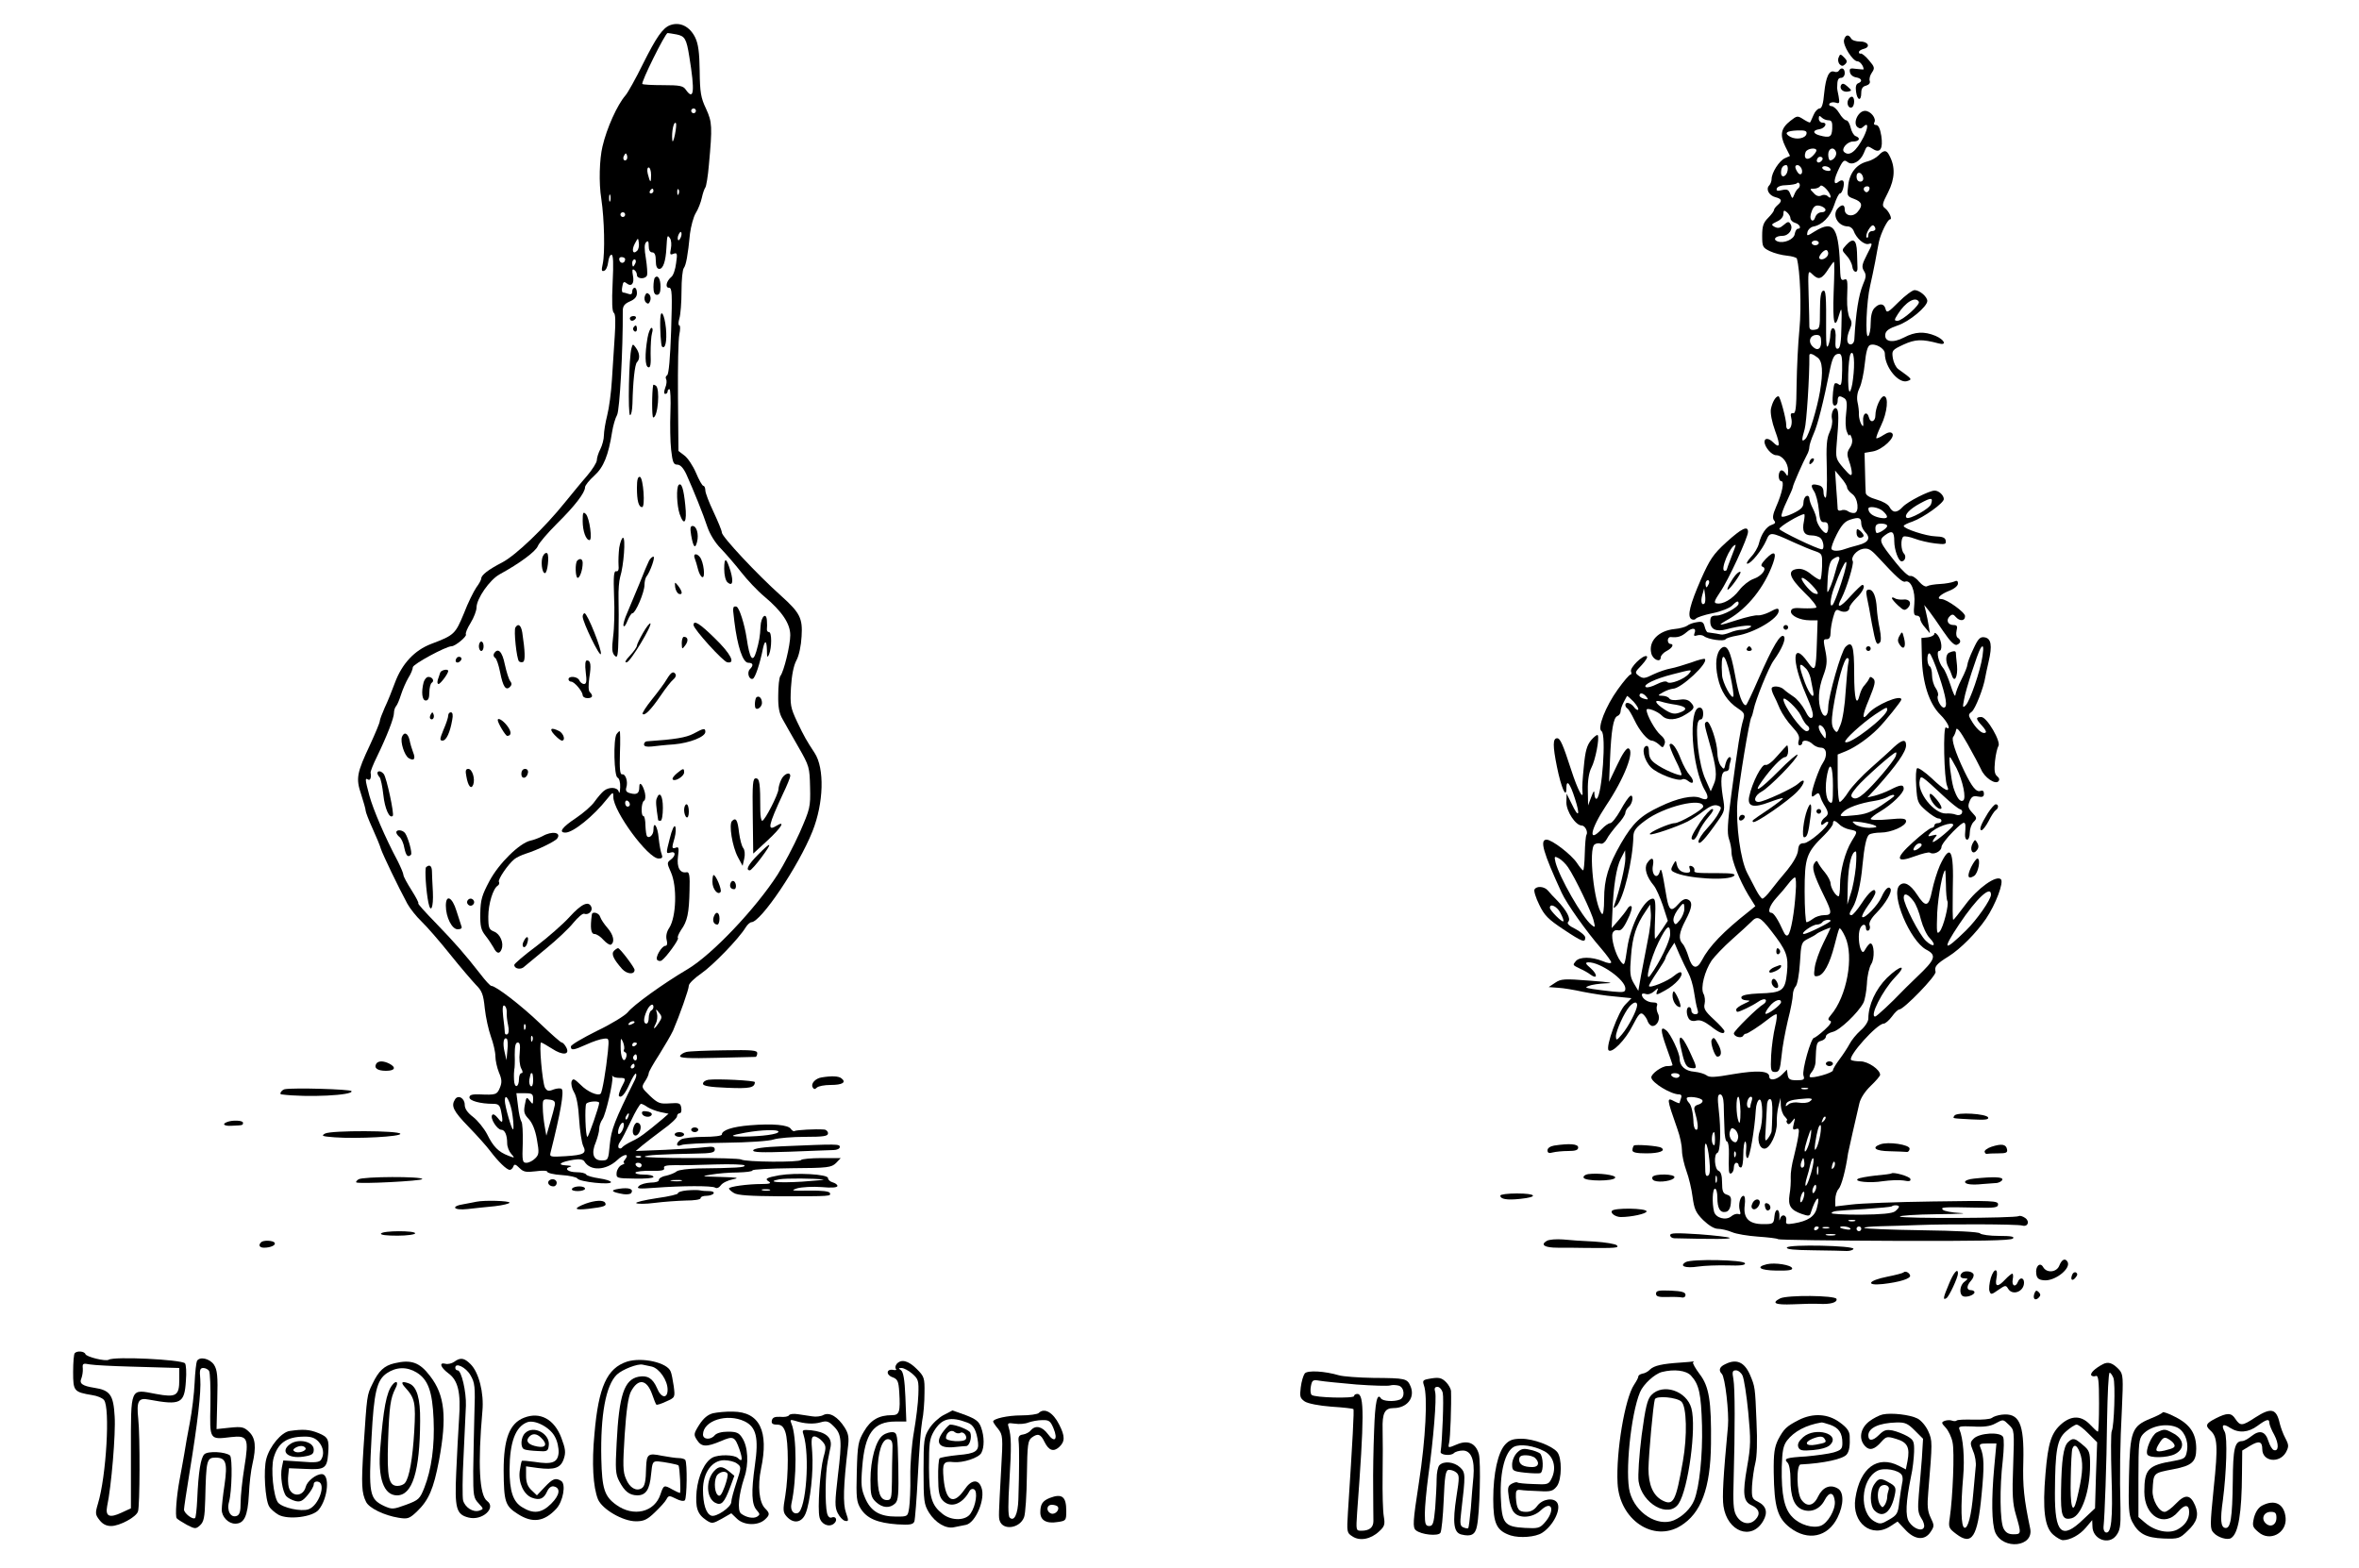 <?xml version="1.0" standalone="no"?>
<!DOCTYPE svg PUBLIC "-//W3C//DTD SVG 20010904//EN"
 "http://www.w3.org/TR/2001/REC-SVG-20010904/DTD/svg10.dtd">
<svg version="1.0" xmlns="http://www.w3.org/2000/svg"
 width="1000pt" height="665pt" viewBox="0 0 1000 665"
 preserveAspectRatio="xMidYMid meet">
<g transform="translate(0,665) scale(0.1,-0.1)"
fill="#000000" stroke="none">
<path d="M2840 6543 c-31 -12 -58 -51 -114 -163 -31 -63 -65 -124 -75 -135
-34 -39 -79 -138 -97 -216 -13 -54 -16 -155 -5 -222 13 -87 16 -230 6 -276 -6
-27 -5 -33 6 -29 8 2 15 19 17 36 2 18 8 32 14 32 8 0 9 -36 5 -120 -4 -81 -2
-122 5 -126 7 -5 8 -37 4 -98 -3 -50 -9 -134 -12 -186 -3 -52 -12 -120 -20
-151 -8 -31 -14 -70 -14 -85 0 -16 -7 -42 -15 -58 -8 -15 -15 -37 -15 -47 0
-10 -19 -40 -42 -67 -24 -27 -65 -78 -93 -112 -87 -108 -207 -223 -265 -254
-60 -31 -90 -54 -90 -69 0 -5 -9 -22 -21 -38 -11 -16 -36 -66 -53 -111 -36
-86 -40 -91 -138 -128 -71 -27 -124 -84 -154 -165 -12 -33 -31 -80 -43 -105
-11 -25 -21 -51 -21 -57 0 -7 -19 -52 -41 -100 -57 -121 -61 -143 -38 -211 10
-32 19 -62 19 -69 0 -6 13 -40 29 -75 16 -35 32 -74 36 -88 8 -24 72 -158 112
-232 11 -20 38 -54 60 -75 22 -21 76 -83 120 -138 44 -55 94 -113 110 -130 26
-26 32 -40 38 -100 4 -38 16 -92 26 -120 10 -27 19 -65 19 -83 0 -18 7 -49 15
-69 13 -30 13 -43 4 -65 -12 -29 -17 -31 -86 -28 -32 1 -43 -2 -43 -13 0 -14
46 -27 101 -27 22 0 28 -6 33 -31 10 -49 7 -56 -13 -30 -12 15 -21 20 -25 13
-9 -14 22 -62 39 -62 15 0 25 -22 25 -58 0 -14 8 -34 17 -44 16 -18 16 -19
-12 -8 -42 16 -64 38 -90 91 -13 25 -40 58 -59 73 -24 18 -36 35 -36 52 0 28
-28 44 -41 23 -18 -28 -8 -49 57 -116 36 -37 78 -84 92 -103 34 -45 70 -80 83
-80 5 0 12 6 15 14 4 12 10 10 26 -6 17 -17 28 -19 69 -14 28 4 49 3 49 -2 0
-5 27 -12 61 -14 33 -2 64 -9 67 -15 9 -14 142 -28 142 -15 0 5 -22 12 -50 16
-27 4 -52 11 -55 16 -3 6 -21 10 -40 10 -37 0 -56 16 -28 23 10 3 2 5 -17 6
-42 2 -24 15 32 24 25 4 40 1 45 -7 25 -42 91 -39 139 5 29 28 55 30 33 2 -6
-7 -8 -13 -3 -14 5 0 0 -4 -10 -8 -10 -4 -20 -18 -22 -32 -2 -24 -1 -25 77
-26 44 -1 79 2 79 7 0 6 -18 10 -41 10 -22 0 -38 4 -35 9 3 4 33 8 66 7 45 -1
59 2 55 12 -3 9 10 12 48 12 28 -1 105 1 170 3 65 2 120 0 123 -4 5 -9 -36
-11 -197 -13 -42 -1 -82 -6 -90 -12 -8 -7 -29 -15 -46 -19 -18 -3 -31 -12 -30
-18 1 -6 -13 -11 -35 -11 -20 -1 -43 -7 -50 -15 -11 -11 0 -12 67 -7 118 9
242 9 256 1 7 -5 17 -1 25 10 7 10 30 21 51 25 30 6 19 8 -52 10 -83 2 -86 3
-40 10 28 5 78 9 113 9 34 1 62 4 62 9 0 4 75 8 166 9 154 1 168 3 188 22 l20
21 -81 0 c-45 0 -84 -4 -87 -8 -6 -11 -237 -9 -254 2 -7 4 -103 7 -214 6 -111
0 -199 3 -195 6 6 7 68 10 215 13 67 1 82 4 82 17 0 12 -8 14 -42 10 -24 -3
-99 -8 -168 -11 l-125 -5 27 23 c14 12 54 42 87 67 34 24 61 50 61 57 0 7 5
13 11 13 6 0 9 10 7 22 -3 21 -8 23 -49 20 -41 -3 -50 0 -84 32 -36 35 -37 36
-21 61 9 13 16 29 16 35 0 6 20 41 44 78 23 37 50 83 59 102 27 63 67 175 67
191 0 9 24 32 53 52 49 34 158 146 188 195 7 12 19 22 24 22 40 0 200 237 259
385 48 120 52 268 9 333 -34 52 -43 67 -74 132 -28 60 -30 71 -26 145 3 51 11
93 23 115 11 20 20 63 22 102 5 77 -7 100 -87 172 -102 91 -251 251 -251 268
0 8 -16 46 -35 87 -19 40 -35 81 -35 92 0 10 -4 19 -8 19 -5 0 -19 25 -32 56
-13 30 -35 63 -49 73 l-25 19 -2 228 c-1 126 1 246 6 267 4 20 4 37 0 37 -5 0
-5 14 0 30 5 17 9 69 9 116 0 47 4 91 10 98 9 12 17 53 26 146 4 30 14 69 24
86 11 17 22 47 26 65 4 19 11 39 15 44 4 6 11 48 15 95 15 164 14 182 -12 239
-22 46 -26 69 -27 160 -1 79 -6 115 -19 142 -23 47 -65 68 -107 52z m28 -39
c35 -7 42 -18 54 -94 24 -147 20 -190 -15 -140 -11 16 -25 19 -96 19 -46 0
-85 2 -88 5 -7 6 97 216 107 216 4 0 21 -3 38 -6z m82 -324 c0 -5 -4 -10 -10
-10 -5 0 -10 5 -10 10 0 6 5 10 10 10 6 0 10 -4 10 -10z m-89 -101 c-5 -24
-10 -35 -11 -24 -4 35 6 83 15 73 3 -2 1 -24 -4 -49z m-205 -106 c-10 -10 -19
5 -10 18 6 11 8 11 12 0 2 -7 1 -15 -2 -18z m104 -65 c0 -36 -4 -35 -14 5 -4
16 -2 27 4 27 5 0 10 -14 10 -32z m10 -68 c0 -5 -5 -10 -11 -10 -5 0 -7 5 -4
10 3 6 8 10 11 10 2 0 4 -4 4 -10z m107 -12 c-3 -8 -6 -5 -6 6 -1 11 2 17 5
13 3 -3 4 -12 1 -19z m-290 -30 c-3 -7 -5 -2 -5 12 0 14 2 19 5 13 2 -7 2 -19
0 -25z m63 -58 c0 -5 -4 -10 -10 -10 -5 0 -10 5 -10 10 0 6 5 10 10 10 6 0 10
-4 10 -10z m236 -96 c-4 -9 -9 -15 -11 -12 -3 3 -3 13 1 22 4 9 9 15 11 12 3
-3 3 -13 -1 -22z m-42 -48 c-5 -25 -4 -28 11 -22 16 6 17 1 11 -40 -3 -26 -12
-52 -20 -58 -21 -17 -28 -46 -10 -46 13 0 14 -24 9 -182 -4 -116 -10 -185 -17
-189 -6 -4 -8 -11 -4 -17 3 -6 2 -22 -4 -36 -6 -17 -6 -26 0 -26 6 0 10 5 10
10 0 6 3 10 8 10 4 0 6 -44 4 -97 -2 -54 -1 -126 3 -160 6 -53 10 -63 26 -63
13 0 26 -14 39 -42 30 -67 71 -168 89 -223 10 -29 32 -66 57 -91 22 -23 61
-68 86 -100 25 -32 69 -79 98 -103 75 -63 110 -115 110 -164 0 -43 -27 -154
-42 -173 -5 -7 -9 -43 -9 -81 -1 -51 4 -78 19 -103 10 -19 41 -72 67 -118 46
-80 47 -86 49 -170 2 -84 0 -91 -44 -192 -26 -58 -68 -137 -93 -177 -94 -146
-278 -340 -382 -402 -105 -62 -231 -153 -254 -183 -12 -14 -70 -50 -131 -79
-60 -30 -110 -59 -110 -66 0 -18 11 -16 67 9 26 12 59 23 72 24 23 3 23 1 18
-54 -8 -78 -24 -173 -31 -179 -11 -11 -56 8 -85 38 -27 26 -32 28 -38 14 -3
-10 1 -30 10 -45 11 -17 19 -61 22 -116 3 -49 11 -99 17 -112 16 -32 4 -39
-75 -44 -65 -4 -68 -3 -63 16 42 167 58 258 47 269 -4 4 -20 3 -34 -2 -22 -9
-28 -7 -37 8 -11 22 -26 191 -16 191 3 0 24 -12 46 -26 45 -30 78 -27 60 6 -6
11 -14 20 -19 20 -4 0 -45 36 -92 81 -78 75 -187 159 -206 159 -5 0 -26 23
-48 52 -65 83 -104 128 -189 216 -44 45 -77 82 -73 82 4 0 -9 25 -28 55 -19
30 -35 59 -35 66 0 6 -11 32 -24 58 -54 101 -104 219 -120 277 -19 71 -19 77
-6 69 9 -6 15 8 11 29 -1 5 11 36 28 70 42 87 71 162 71 183 0 11 4 23 9 29 5
5 14 27 21 49 7 22 21 54 31 71 11 17 19 38 19 45 0 13 141 89 164 89 16 0 66
42 61 50 -3 5 6 27 20 49 14 23 25 52 25 65 0 38 56 118 98 141 86 47 153 97
162 120 5 13 42 56 81 95 75 74 119 131 119 154 0 8 18 30 39 49 40 36 60 86
76 187 4 25 13 57 21 71 11 22 25 276 24 441 0 20 7 30 30 40 21 9 30 20 30
35 0 13 -4 23 -10 23 -5 0 -10 -7 -10 -16 0 -11 -5 -14 -16 -10 -9 3 -19 6
-23 6 -5 0 -6 11 -3 25 3 20 7 23 18 14 21 -17 34 -1 27 33 -4 22 -3 29 5 24
7 -4 12 -14 12 -22 0 -17 36 -19 43 -1 2 7 0 39 -5 71 -7 41 -7 61 1 69 8 8
11 4 11 -16 0 -17 5 -27 15 -27 10 0 15 -11 15 -35 0 -24 5 -35 15 -35 16 0
27 32 30 89 3 54 4 57 15 41 6 -8 7 -28 4 -44z m-143 -9 c-18 -18 -25 2 -10
30 14 26 14 26 17 4 2 -13 -1 -28 -7 -34z m-51 -36 c0 -17 -18 -21 -24 -6 -3
9 0 15 9 15 8 0 15 -4 15 -9z m44 -16 c-4 -8 -8 -15 -10 -15 -2 0 -4 7 -4 15
0 8 4 15 10 15 5 0 7 -7 4 -15z m-546 -3178 c-1 -12 2 -36 6 -54 4 -19 3 -34
-3 -38 -6 -3 -11 0 -11 7 0 7 -3 37 -7 67 -4 38 -2 52 6 47 6 -4 10 -17 9 -29z
m622 24 c0 -6 -4 -13 -10 -16 -5 -3 -10 -17 -10 -31 0 -13 -4 -24 -10 -24 -13
0 -13 23 2 55 11 25 28 34 28 16z m23 -67 c-19 -29 -28 -32 -13 -4 6 12 8 31
5 43 -6 21 -5 21 9 3 13 -16 13 -21 -1 -42z m-103 2 c0 -2 -7 -7 -16 -10 -8
-3 -12 -2 -9 4 6 10 25 14 25 6z m-463 -28 c-3 -8 -6 -5 -6 6 -1 11 2 17 5 13
3 -3 4 -12 1 -19z m30 -50 c-3 -8 -6 -5 -6 6 -1 11 2 17 5 13 3 -3 4 -12 1
-19z m-106 -40 l-4 -43 -8 35 c-9 37 -4 65 9 56 4 -2 6 -24 3 -48z m494 2 c-3
-5 0 -10 6 -12 5 -2 7 -11 3 -22 -10 -27 -24 1 -23 49 0 35 1 37 10 17 5 -13
7 -28 4 -32z m-442 -14 c-3 -23 0 -53 6 -65 8 -14 8 -21 1 -21 -5 0 -10 -11
-10 -24 0 -38 -20 -42 -21 -4 -1 18 0 38 1 43 2 6 3 34 2 63 0 36 3 52 13 52
9 0 11 -12 8 -44z m497 40 c0 -3 -4 -8 -10 -11 -5 -3 -10 -1 -10 4 0 6 5 11
10 11 6 0 10 -2 10 -4z m0 -62 c0 -8 -5 -12 -10 -9 -6 4 -8 11 -5 16 9 14 15
11 15 -7z m-10 -34 c0 -5 -5 -10 -11 -10 -5 0 -7 5 -4 10 3 6 8 10 11 10 2 0
4 -4 4 -10z m-430 -61 c0 -17 -4 -28 -10 -24 -5 3 -8 16 -6 28 6 28 5 27 11
27 3 0 5 -14 5 -31z m366 11 c28 0 29 -2 8 -41 -8 -17 -13 -33 -10 -36 10 -10
26 9 46 54 11 25 23 44 26 41 3 -4 1 -14 -4 -25 -87 -175 -101 -212 -107 -275
-6 -66 -7 -68 -35 -68 -35 0 -45 30 -24 78 7 19 14 44 14 56 0 12 6 30 14 41
14 20 46 159 42 179 -2 6 -1 8 1 4 3 -5 16 -8 29 -8z m-366 -90 c-1 -24 -1
-24 -15 -6 -13 17 -14 15 -20 -18 -6 -30 -3 -40 16 -60 15 -16 28 -46 35 -87
10 -56 9 -64 -7 -80 -11 -11 -27 -19 -38 -19 -16 0 -18 8 -15 83 1 45 -1 87
-6 92 -4 6 -11 35 -14 65 l-7 55 36 0 c31 0 35 -3 35 -25z m-87 -72 c4 -28 5
-54 2 -56 -5 -6 -35 98 -35 122 1 41 27 -11 33 -66z m179 47 c-2 -11 -11 -45
-20 -75 l-16 -55 -7 40 c-4 22 -8 57 -8 78 -1 36 1 38 27 35 21 -2 26 -8 24
-23z m188 9 c0 -14 -45 -144 -50 -144 -8 0 -12 128 -5 140 7 11 55 14 55 4z
m205 -18 c11 -7 36 -17 55 -21 l34 -7 -25 -22 c-73 -61 -97 -79 -129 -94 -19
-9 -38 -21 -42 -26 -4 -6 -10 -7 -15 -3 -4 4 -2 16 5 25 7 9 28 50 47 90 18
39 38 72 42 72 5 0 17 -6 28 -14z m-82 -41 c-3 -9 -8 -14 -10 -11 -3 3 -2 9 2
15 9 16 15 13 8 -4z m-20 -45 c-6 -22 -23 -38 -23 -21 0 17 12 41 20 41 5 0 6
-9 3 -20z m74 -126 c-3 -3 -12 -4 -19 -1 -8 3 -5 6 6 6 11 1 17 -2 13 -5z m3
-34 c0 -5 -4 -10 -9 -10 -6 0 -13 5 -16 10 -3 6 1 10 9 10 9 0 16 -4 16 -10z
m168 -67 c-10 -2 -28 -2 -40 0 -13 2 -5 4 17 4 22 1 32 -1 23 -4z"/>
<path d="M2776 5473 c-3 -3 -6 -21 -6 -40 0 -23 5 -33 15 -33 10 0 15 10 15
34 0 34 -11 52 -24 39z"/>
<path d="M2734 5396 c-4 -10 -2 -22 4 -28 8 -8 13 -7 18 6 4 10 2 22 -4 28 -8
8 -13 7 -18 -6z"/>
<path d="M2799 5298 c-2 -41 3 -113 7 -117 14 -14 22 22 17 77 -6 59 -22 87
-24 40z"/>
<path d="M2670 5300 c0 -5 4 -10 9 -10 6 0 13 5 16 10 3 6 -1 10 -9 10 -9 0
-16 -4 -16 -10z"/>
<path d="M2685 5261 c-3 -5 -1 -12 5 -16 5 -3 10 1 10 9 0 18 -6 21 -15 7z"/>
<path d="M2745 5218 c-12 -70 -11 -121 3 -125 9 -4 12 12 10 59 0 34 2 73 6
86 4 12 3 22 -2 22 -5 0 -13 -19 -17 -42z"/>
<path d="M2677 5174 c-11 -34 -16 -284 -6 -284 5 0 9 21 10 48 2 93 10 167 19
176 14 14 12 39 -4 61 -13 18 -14 18 -19 -1z"/>
<path d="M2769 5018 c-6 -29 -6 -138 0 -138 20 0 30 123 11 135 -5 3 -10 5
-11 3z"/>
<path d="M2700 4582 c0 -55 7 -82 22 -82 14 0 5 123 -9 128 -9 2 -13 -11 -13
-46z"/>
<path d="M2877 4594 c-11 -11 -8 -87 4 -123 19 -55 32 -36 24 37 -7 70 -16 97
-28 86z"/>
<path d="M2470 4441 c0 -43 14 -81 29 -81 13 0 0 93 -15 110 -12 12 -14 8 -14
-29z"/>
<path d="M2930 4380 c9 -51 17 -59 25 -27 8 32 -2 67 -19 67 -10 0 -11 -10 -6
-40z"/>
<path d="M2625 4328 c-3 -24 -4 -56 -3 -73 2 -20 -1 -29 -10 -27 -10 2 -12
-22 -9 -105 3 -60 1 -137 -4 -173 -6 -51 -5 -68 7 -80 12 -12 14 -1 16 85 1
55 1 127 0 159 -1 33 2 73 7 90 15 48 24 166 12 166 -5 0 -12 -19 -16 -42z"/>
<path d="M2302 4293 c-11 -19 -5 -73 8 -73 11 0 19 73 10 84 -5 4 -13 0 -18
-11z"/>
<path d="M2945 4283 c4 -10 10 -31 14 -47 4 -16 12 -31 18 -33 14 -5 6 65 -10
85 -14 18 -30 15 -22 -5z"/>
<path d="M2751 4272 c-5 -10 -24 -54 -41 -98 -18 -43 -41 -98 -51 -122 -11
-24 -18 -49 -16 -55 3 -7 10 3 17 21 7 17 16 32 21 32 13 0 51 89 51 120 0 14
4 30 8 35 16 20 39 85 30 85 -5 0 -14 -8 -19 -18z"/>
<path d="M2447 4273 c-10 -10 -8 -73 2 -73 9 0 21 34 21 63 0 17 -11 22 -23
10z"/>
<path d="M3070 4238 c0 -27 6 -50 14 -57 21 -18 26 1 13 47 -18 59 -27 62 -27
10z"/>
<path d="M2862 4161 c2 -14 9 -26 16 -29 17 -5 15 10 -3 34 -15 18 -15 18 -13
-5z"/>
<path d="M3109 4073 c-2 -9 -2 -8 4 -58 13 -106 36 -175 59 -175 21 0 23 -11
7 -27 -14 -14 -4 -46 12 -41 10 3 30 62 44 132 8 34 15 30 16 -10 0 -31 2 -35
9 -19 12 29 12 95 0 95 -6 0 -10 6 -9 13 1 6 1 23 0 35 -2 39 -25 19 -27 -24
-2 -42 -6 -64 -18 -106 -15 -51 -28 -32 -41 57 -9 59 -31 129 -43 133 -7 2
-13 0 -13 -5z"/>
<path d="M2470 4036 c0 -24 72 -172 77 -159 6 15 -57 173 -69 173 -4 0 -8 -7
-8 -14z"/>
<path d="M2726 3967 c-14 -24 -26 -49 -26 -54 0 -6 -13 -25 -30 -43 -19 -20
-24 -30 -13 -28 16 3 108 156 100 165 -3 2 -17 -15 -31 -40z"/>
<path d="M2940 4000 c0 -17 125 -155 143 -158 37 -7 14 37 -52 101 -65 64 -91
80 -91 57z"/>
<path d="M2185 3990 c-8 -12 5 -133 15 -144 5 -4 13 -5 18 -2 9 6 8 44 -4 124
-5 31 -17 41 -29 22z"/>
<path d="M2890 3923 c1 -27 1 -27 15 -9 14 19 12 36 -6 36 -5 0 -9 -12 -9 -27z"/>
<path d="M2030 3910 c0 -11 5 -20 10 -20 6 0 10 9 10 20 0 11 -4 20 -10 20 -5
0 -10 -9 -10 -20z"/>
<path d="M2094 3879 c-3 -6 -2 -14 5 -18 6 -4 15 -31 21 -61 12 -61 24 -80 42
-62 8 8 8 15 1 24 -6 7 -16 39 -23 71 -11 55 -29 73 -46 46z"/>
<path d="M1935 3859 c-10 -15 3 -25 16 -12 7 7 7 13 1 17 -6 3 -14 1 -17 -5z"/>
<path d="M2483 3800 c5 -38 3 -50 -7 -50 -8 0 -16 7 -20 15 -6 17 -46 21 -46
5 0 -5 5 -10 11 -10 14 0 48 -41 49 -57 0 -7 9 -13 20 -13 22 0 26 10 10 26
-6 6 -6 29 -2 60 9 54 6 74 -10 74 -7 0 -9 -18 -5 -50z"/>
<path d="M1866 3798 c-2 -7 -7 -21 -10 -30 -3 -10 -2 -18 3 -18 8 0 41 44 41
55 0 11 -31 4 -34 -7z"/>
<path d="M2827 3771 c-9 -16 -38 -55 -63 -86 -25 -31 -43 -59 -40 -62 9 -9 35
17 76 77 21 31 45 62 54 69 9 7 13 17 10 22 -9 15 -19 10 -37 -20z"/>
<path d="M1796 3758 c-11 -42 -7 -78 9 -78 10 0 15 10 15 34 0 19 5 38 10 41
13 8 3 25 -14 25 -8 0 -16 -10 -20 -22z"/>
<path d="M3206 3693 c-3 -3 -6 -17 -6 -29 0 -17 4 -22 15 -18 8 4 15 14 15 24
0 20 -13 33 -24 23z"/>
<path d="M1826 3621 c-4 -7 -5 -15 -2 -18 9 -9 19 4 14 18 -4 11 -6 11 -12 0z"/>
<path d="M1900 3616 c0 -8 -9 -35 -20 -60 -16 -39 -17 -46 -4 -46 16 0 32 35
41 88 4 20 2 32 -6 32 -6 0 -11 -6 -11 -14z"/>
<path d="M2110 3597 c0 -12 33 -67 40 -67 19 0 19 19 -1 44 -17 22 -39 35 -39
23z"/>
<path d="M2350 3535 c13 -14 27 -25 32 -25 16 0 8 29 -11 40 -35 18 -45 11
-21 -15z"/>
<path d="M2939 3539 c-31 -16 -77 -24 -196 -32 -7 0 -13 -6 -13 -13 0 -9 11
-11 33 -9 17 2 60 7 94 9 67 6 133 32 133 53 0 17 -7 16 -51 -8z"/>
<path d="M2614 3538 c-15 -21 -11 -181 4 -185 7 -3 12 -20 11 -41 -1 -20 -3
-29 -6 -19 -5 20 -41 22 -63 4 -9 -7 -26 -27 -39 -45 -12 -18 -48 -49 -79 -70
-59 -39 -76 -62 -45 -62 33 0 120 71 176 142 25 31 27 32 27 9 0 -61 147 -261
192 -261 15 0 18 4 13 18 -4 9 -10 41 -13 70 -4 49 -22 75 -22 33 0 -20 -17
-37 -27 -27 -3 3 -6 23 -7 46 0 22 -4 40 -8 40 -12 0 -10 58 2 65 6 3 7 18 4
33 -9 36 -24 52 -24 25 0 -27 -10 -34 -39 -26 -16 4 -20 11 -16 24 8 25 -3 59
-18 56 -9 -1 -11 23 -9 91 2 50 1 92 -1 92 -3 0 -9 -6 -13 -12z m56 -299 c0
-5 -4 -9 -10 -9 -5 0 -10 7 -10 16 0 8 5 12 10 9 6 -3 10 -10 10 -16z"/>
<path d="M1704 3526 c-8 -21 10 -78 28 -90 23 -14 31 -4 19 25 -5 13 -12 36
-15 52 -7 29 -23 36 -32 13z"/>
<path d="M1977 3358 c7 -41 20 -57 29 -35 9 25 -4 67 -21 67 -11 0 -13 -8 -8
-32z"/>
<path d="M2210 3369 c0 -24 23 -21 28 4 2 10 -3 17 -12 17 -10 0 -16 -9 -16
-21z"/>
<path d="M2869 3371 c-13 -11 -21 -22 -17 -26 10 -10 48 14 48 30 0 19 -3 19
-31 -4z"/>
<path d="M1600 3372 c0 -4 4 -12 9 -17 5 -6 12 -39 16 -75 6 -58 26 -103 40
-89 7 7 -26 161 -38 177 -11 14 -27 16 -27 4z"/>
<path d="M3312 3345 c-7 -14 -12 -33 -12 -41 0 -20 -58 -134 -69 -134 -4 0 -8
19 -8 43 0 117 -3 137 -19 137 -13 0 -15 -21 -13 -160 l2 -159 62 57 c58 54
77 86 35 60 -39 -24 -32 5 28 134 18 37 32 72 32 78 0 20 -27 9 -38 -15z"/>
<path d="M2784 3265 c-5 -11 -3 -33 6 -92 0 -2 5 -3 10 -3 6 0 10 25 10 55 0
52 -14 73 -26 40z"/>
<path d="M2900 3216 c0 -14 5 -28 10 -31 6 -4 10 7 10 24 0 17 -4 31 -10 31
-5 0 -10 -11 -10 -24z"/>
<path d="M3103 3169 c-14 -14 1 -108 25 -153 l20 -37 7 31 c4 18 2 36 -4 44
-7 8 -14 37 -18 65 -6 54 -13 67 -30 50z"/>
<path d="M2839 3094 c-16 -62 -16 -64 2 -59 24 8 25 -13 2 -30 -16 -12 -16
-15 1 -53 27 -60 23 -189 -7 -236 -11 -16 -15 -35 -11 -51 4 -15 2 -25 -5 -25
-16 0 -45 -50 -35 -60 5 -5 14 -6 19 -2 20 14 74 89 69 95 -4 3 3 18 13 34 27
37 34 72 36 168 2 63 -1 79 -12 77 -28 -6 -43 20 -37 66 5 37 3 43 -9 38 -18
-6 -18 -2 -5 43 5 19 6 40 2 47 -4 7 -14 -14 -23 -52z"/>
<path d="M1680 3121 c0 -5 6 -14 14 -20 8 -7 17 -27 20 -46 7 -33 15 -42 28
-29 7 6 -12 74 -25 92 -11 14 -37 16 -37 3z"/>
<path d="M2300 3105 c-14 -7 -36 -16 -51 -19 -46 -10 -134 -96 -174 -171 -32
-60 -38 -80 -39 -137 -1 -55 3 -71 22 -95 12 -15 27 -38 34 -50 13 -27 26 -29
34 -8 11 27 -6 65 -31 75 -22 9 -25 15 -25 64 0 53 20 119 40 131 6 4 8 11 5
16 -6 9 38 74 65 96 8 7 31 18 50 24 48 15 124 52 132 64 19 26 -22 33 -62 10z"/>
<path d="M3213 3026 c-41 -41 -54 -66 -34 -66 4 0 27 25 49 55 49 66 43 70
-15 11z"/>
<path d="M1806 2973 c-6 -7 0 -102 10 -150 10 -49 22 -20 19 45 -2 37 -4 77
-4 90 -1 22 -11 28 -25 15z"/>
<path d="M3020 2911 c0 -31 24 -59 35 -42 5 10 -20 71 -30 71 -3 0 -5 -13 -5
-29z"/>
<path d="M3097 2906 c-6 -15 1 -26 15 -26 11 0 10 27 -1 34 -5 3 -11 0 -14 -8z"/>
<path d="M1890 2810 c0 -49 26 -100 50 -100 14 0 20 5 16 13 -2 6 -12 36 -21
65 -18 59 -45 72 -45 22z"/>
<path d="M1980 2825 c0 -8 7 -15 15 -15 8 0 15 7 15 15 0 8 -7 15 -15 15 -8 0
-15 -7 -15 -15z"/>
<path d="M2415 2763 c-27 -30 -92 -87 -142 -125 -51 -38 -93 -74 -93 -79 0
-17 29 -22 43 -7 8 7 50 42 94 78 44 36 95 84 114 108 19 23 39 40 45 38 18
-7 37 11 31 28 -11 28 -41 15 -92 -41z"/>
<path d="M2509 2773 c-8 -57 -4 -83 11 -83 9 0 26 -11 38 -25 13 -14 27 -23
32 -20 17 11 11 41 -15 71 -14 16 -28 37 -31 47 -5 17 -33 24 -35 10z"/>
<path d="M3026 2764 c-7 -18 0 -34 15 -34 5 0 9 11 9 25 0 28 -15 34 -24 9z"/>
<path d="M2221 2661 c-7 -12 -7 -22 -2 -26 5 -3 13 4 16 16 9 28 -1 36 -14 10z"/>
<path d="M2603 2619 c-13 -13 -3 -35 34 -77 21 -23 53 -25 53 -4 0 10 -62 92
-70 92 -3 0 -11 -5 -17 -11z"/>
<path d="M2722 1928 c5 -15 37 -18 41 -3 1 6 -9 12 -22 13 -16 3 -22 -1 -19
-10z"/>
<path d="M2685 1869 c-10 -30 10 -47 25 -20 11 21 6 41 -10 41 -5 0 -12 -9
-15 -21z"/>
<path d="M7817 6481 c-6 -23 37 -91 57 -91 11 0 26 -20 26 -34 0 -1 -14 0 -31
2 -26 4 -30 2 -27 -14 2 -11 13 -20 26 -22 24 -4 29 -17 9 -25 -9 -3 -12 -16
-9 -36 5 -38 22 -41 22 -5 0 18 6 28 21 31 12 4 18 11 15 20 -3 8 1 24 9 35
13 19 12 24 -12 52 -14 17 -30 30 -35 29 -4 -2 -8 1 -8 6 0 5 9 11 21 14 31 8
17 32 -17 31 -16 0 -33 5 -37 13 -11 19 -24 16 -30 -6z"/>
<path d="M7794 6406 c-4 -9 -2 -22 5 -29 8 -8 14 -8 23 1 10 10 8 16 -5 29
-15 15 -17 15 -23 -1z"/>
<path d="M7795 6350 c-3 -5 -12 -7 -19 -4 -22 8 -36 -21 -43 -90 -4 -46 -10
-66 -20 -66 -7 0 -19 -12 -25 -27 -7 -16 -13 -30 -15 -32 -1 -2 -14 4 -28 13
-25 16 -27 16 -55 -6 -41 -32 -46 -60 -22 -109 l20 -40 -22 -10 c-24 -11 -56
-61 -56 -88 0 -9 -5 -22 -10 -27 -16 -16 -1 -43 26 -50 28 -7 30 -16 9 -34 -8
-7 -15 -16 -15 -21 0 -4 -11 -19 -25 -33 -20 -20 -25 -35 -25 -75 0 -47 2 -51
33 -66 19 -9 51 -17 72 -19 22 -2 40 -8 42 -12 14 -51 20 -205 11 -299 -6 -60
-11 -166 -12 -235 -1 -101 -4 -124 -15 -122 -9 2 -12 -4 -8 -19 6 -23 -1 -49
-13 -49 -5 0 -9 8 -8 18 0 25 -26 122 -33 122 -12 0 -26 -25 -32 -54 -3 -17 4
-55 18 -93 23 -62 20 -77 -9 -48 -18 18 -36 19 -36 2 0 -22 30 -57 49 -57 26
0 51 -32 51 -66 -1 -25 -2 -26 -11 -11 -6 9 -14 15 -20 12 -13 -8 -11 -45 2
-45 14 0 4 -50 -22 -109 -14 -32 -16 -47 -9 -57 8 -9 6 -14 -9 -19 -23 -7 -45
-39 -55 -80 -4 -16 -19 -42 -34 -57 -14 -16 -21 -28 -15 -28 16 0 63 59 80 98
16 38 18 38 118 -8 33 -15 74 -32 90 -37 29 -10 30 -13 29 -62 -1 -29 -4 -55
-7 -58 -4 -3 -20 7 -38 21 -21 18 -41 26 -58 24 -46 -5 -38 -35 27 -99 34 -32
56 -61 51 -65 -5 -3 -31 -4 -57 -3 -36 3 -48 0 -50 -12 -3 -19 38 -39 81 -39
l32 0 -3 -92 c-4 -124 -7 -130 -39 -85 -65 92 -70 8 -8 -136 27 -62 35 -91 27
-99 -7 -7 -17 2 -31 31 -12 22 -34 49 -49 58 -15 10 -33 23 -40 30 -16 15 -52
17 -52 3 0 -6 4 -18 9 -28 5 -9 17 -35 26 -57 10 -22 33 -56 52 -76 26 -28 33
-42 28 -58 -4 -12 -2 -21 4 -21 6 0 11 5 11 10 0 15 27 12 44 -5 8 -8 24 -15
35 -15 25 0 29 -34 8 -65 -16 -23 -47 -112 -47 -133 0 -12 3 -12 15 -2 12 10
16 9 21 -6 3 -11 10 -26 15 -34 21 -33 22 -43 6 -55 -10 -7 -17 -18 -17 -25 0
-10 3 -10 15 0 8 7 15 8 15 3 0 -18 -82 -88 -103 -88 -17 0 -23 -7 -25 -31 -2
-19 -20 -51 -45 -82 -23 -27 -55 -66 -70 -86 -15 -20 -31 -36 -36 -36 -4 0
-16 16 -27 37 -10 20 -27 52 -37 71 -29 55 -49 204 -42 302 7 83 50 343 59
359 3 4 7 19 10 33 7 38 64 180 85 208 35 49 53 92 43 102 -14 14 -47 -42
-107 -179 -27 -62 -51 -113 -54 -113 -15 0 -31 44 -46 128 -19 103 -34 133
-58 114 -22 -19 -28 -66 -15 -125 12 -57 41 -102 86 -131 27 -18 29 -23 21
-50 -11 -37 -22 -106 -50 -316 -16 -120 -18 -162 -10 -186 6 -17 11 -42 11
-57 0 -34 34 -119 71 -181 l30 -48 -27 -22 c-108 -85 -169 -148 -200 -208 -21
-40 -41 -35 -56 15 -7 23 -18 48 -25 55 -19 20 -16 47 12 100 29 55 32 80 8
89 -11 4 -24 -3 -40 -22 -28 -32 -38 -25 -48 30 -21 124 -23 130 -30 107 -11
-34 -36 -9 -28 29 6 33 -6 38 -25 9 -13 -22 -2 -58 29 -95 9 -11 26 -49 38
-84 l21 -65 -25 -38 c-14 -21 -27 -38 -29 -38 -2 0 -2 38 0 85 3 67 1 85 -9
85 -37 0 -95 -112 -109 -210 -11 -75 -12 -77 -28 -56 -22 28 -42 100 -34 120
4 10 13 14 23 12 11 -4 23 8 40 44 14 27 21 53 17 57 -4 4 -12 0 -18 -11 -6
-10 -23 -32 -38 -49 l-28 -32 3 65 c4 111 17 194 36 230 l18 35 1 -35 c0 -31
-24 -133 -46 -195 -6 -18 -5 -18 9 -5 29 28 69 193 71 295 1 23 11 37 49 65
80 61 247 101 247 60 0 -12 -100 -70 -121 -70 -22 0 -112 -40 -105 -47 6 -6
114 31 160 54 17 9 48 29 68 45 26 20 44 27 58 23 18 -6 19 -8 5 -33 -7 -15
-30 -44 -49 -65 -20 -21 -36 -46 -36 -55 1 -19 28 10 82 87 30 43 31 46 21
104 -11 70 -7 107 13 107 8 0 14 6 14 14 0 8 3 21 6 30 3 9 2 16 -4 16 -5 0
-13 -12 -17 -27 -6 -27 -7 -27 -21 -9 -8 11 -14 36 -14 55 -1 46 -32 137 -45
131 -12 -6 -12 -6 13 -95 28 -100 32 -136 17 -170 l-13 -30 -22 50 c-14 29
-26 84 -32 134 -8 85 -5 121 13 121 5 0 9 11 9 25 0 15 -6 25 -15 25 -50 0
-34 -256 23 -352 19 -32 11 -45 -20 -31 -31 13 -96 0 -172 -37 -81 -38 -114
-69 -164 -155 -54 -94 -72 -152 -72 -237 0 -43 -4 -68 -9 -63 -33 36 -59 278
-31 295 7 5 19 6 26 3 7 -2 18 6 25 19 6 13 27 40 45 61 19 20 34 43 34 51 0
7 7 19 15 26 17 14 21 55 5 45 -6 -4 -25 -31 -41 -61 -17 -30 -36 -54 -43 -54
-7 0 -23 -11 -36 -25 -60 -64 -49 -2 18 99 78 116 123 233 95 243 -8 3 -26
-24 -47 -69 l-35 -73 4 95 c5 123 14 177 31 184 8 3 14 12 14 21 0 8 6 25 13
38 6 12 13 24 14 26 1 2 13 -9 28 -24 14 -16 23 -31 19 -34 -3 -3 -11 2 -18
12 -14 18 -36 23 -36 8 0 -6 4 -12 9 -15 5 -3 18 -25 29 -48 22 -47 57 -88 74
-88 6 0 20 -7 30 -16 16 -16 18 -15 24 1 5 12 0 25 -17 39 -23 20 -59 85 -59
106 0 12 47 -5 66 -25 21 -21 61 -19 100 6 38 23 41 31 19 53 -10 10 -26 13
-49 9 -19 -3 -36 -1 -40 6 -4 6 -17 11 -29 11 -21 1 -21 1 3 15 14 8 32 14 42
15 34 0 152 110 135 126 -2 3 -29 -4 -58 -15 -30 -10 -69 -22 -86 -25 -18 -3
-51 -14 -74 -25 -36 -18 -44 -19 -61 -7 -19 14 -19 15 12 47 18 20 27 35 20
37 -16 6 -72 -49 -66 -65 3 -7 2 -13 -2 -13 -5 0 -29 -28 -54 -63 -52 -72 -88
-165 -69 -177 21 -12 2 -272 -20 -286 -5 -3 -9 5 -10 18 0 19 -3 17 -14 -12
l-13 -35 -1 65 c-1 41 5 76 15 95 17 32 35 125 27 138 -2 4 -15 -6 -28 -21
-18 -22 -25 -46 -31 -112 -5 -47 -8 -93 -6 -103 6 -46 -20 3 -48 90 -34 105
-46 133 -59 133 -19 0 -19 -32 -1 -121 18 -89 40 -139 40 -91 0 40 15 23 36
-43 24 -74 16 -86 -14 -22 l-21 42 -1 -37 c0 -38 39 -98 65 -98 14 0 28 -27
20 -40 -3 -4 -6 -40 -7 -79 -1 -39 -4 -71 -7 -71 -3 0 -15 14 -26 31 -24 36
-106 99 -129 99 -30 0 -15 -53 64 -225 21 -46 105 -165 168 -237 23 -27 42
-53 42 -58 0 -6 -16 -4 -36 5 -47 19 -98 19 -114 0 -14 -17 -15 -16 20 -33 14
-6 33 -17 42 -24 30 -22 31 0 2 26 -23 20 -26 25 -11 26 51 1 157 -74 157
-111 0 -16 -7 -17 -52 -13 -29 3 -69 8 -88 11 -30 5 -32 7 -15 13 11 5 45 10
75 11 36 1 13 5 -68 11 -112 9 -125 8 -150 -9 l-27 -18 40 -3 c22 -1 69 -9
105 -17 36 -7 97 -17 136 -20 l70 -7 -26 -27 c-30 -29 -85 -180 -71 -194 14
-14 71 43 102 105 25 49 33 57 44 48 8 -7 17 -20 20 -31 4 -10 13 -19 20 -19
21 0 35 32 23 53 -5 10 -7 25 -4 33 4 10 -2 14 -17 14 -23 0 -47 17 -47 33 0
5 7 6 16 3 10 -4 25 1 36 11 18 16 19 16 12 -1 -6 -16 -2 -16 35 5 44 24 79
64 67 76 -3 4 -16 -3 -29 -14 -25 -22 -107 -56 -107 -43 0 4 16 31 35 59 19
28 35 54 35 58 0 5 9 21 19 37 l19 29 21 -49 c12 -27 29 -62 38 -79 9 -16 20
-52 24 -80 4 -27 10 -60 14 -72 6 -18 3 -23 -9 -23 -9 0 -16 7 -16 15 0 8 -4
15 -10 15 -12 0 -13 -30 -1 -49 6 -9 18 -12 32 -8 16 4 33 -3 60 -23 37 -30
59 -38 59 -22 0 5 -20 27 -45 50 -37 34 -44 46 -39 66 3 13 1 33 -5 43 -13 25
5 96 35 141 13 18 51 58 86 89 35 31 71 64 81 74 26 28 38 23 84 -36 67 -86
75 -108 68 -180 -8 -76 -19 -84 -119 -87 -45 -2 -71 -7 -74 -15 -2 -8 6 -13
20 -14 20 -1 19 -2 -9 -15 -18 -8 -33 -19 -33 -24 0 -6 2 -10 5 -10 10 0 62
25 87 42 15 11 29 14 33 9 3 -5 -1 -13 -9 -18 -24 -13 -126 -114 -126 -124 0
-14 31 -23 39 -11 3 5 8 10 11 9 7 -1 59 33 93 60 16 13 32 23 37 23 4 0 2
-24 -5 -52 -7 -29 -15 -84 -17 -123 -3 -64 -1 -70 17 -70 17 0 21 9 27 67 3
37 16 105 27 152 12 46 21 95 21 108 0 13 6 30 12 36 7 7 15 51 18 99 5 85 6
88 35 103 17 8 32 17 35 20 7 7 60 30 60 26 0 -1 -14 -31 -31 -65 -17 -34 -33
-80 -36 -102 -5 -36 -4 -41 13 -37 25 4 50 51 70 128 9 36 18 69 21 73 3 5 14
-11 25 -35 38 -83 7 -253 -61 -332 -13 -15 -13 -20 -3 -24 9 -3 1 -16 -23 -38
-21 -19 -41 -34 -45 -34 -13 0 -52 -138 -45 -160 6 -17 2 -20 -29 -20 -28 0
-35 4 -38 23 l-3 22 -21 -21 c-23 -23 -54 -28 -54 -8 0 24 -51 27 -152 10 -79
-14 -102 -15 -114 -5 -8 6 -31 13 -51 15 -39 3 -63 24 -63 56 0 24 -38 104
-56 119 -26 21 -26 2 0 -71 14 -39 26 -73 26 -76 0 -2 -10 -4 -23 -4 -22 0
-67 -32 -67 -48 1 -22 83 -72 118 -72 9 0 12 -6 8 -16 -3 -9 -6 -18 -6 -20 0
-3 -9 0 -21 6 -35 19 -35 16 12 -118 11 -30 19 -70 19 -90 0 -21 9 -59 19 -87
10 -27 22 -77 26 -110 7 -51 13 -66 45 -98 24 -23 47 -37 63 -37 13 0 40 -6
59 -14 18 -8 68 -16 110 -19 42 -3 80 -7 86 -11 5 -3 229 -6 496 -7 352 -1
490 1 499 10 8 8 -7 11 -59 11 -39 0 -75 5 -81 11 -6 6 -98 11 -247 13 -130 2
-240 6 -243 10 -4 3 27 6 68 7 41 1 112 3 159 5 126 5 422 4 442 -2 24 -7 34
17 13 32 -10 7 -22 11 -27 8 -14 -9 -498 -11 -504 -2 -3 4 68 9 158 10 90 1
134 3 98 5 -36 2 -69 8 -74 14 -12 11 5 12 137 9 84 -2 97 0 97 14 0 15 -25
16 -277 12 -153 -2 -308 -8 -345 -13 l-68 -8 0 29 c0 16 6 37 14 45 12 13 30
80 40 151 3 15 32 145 48 212 5 22 24 51 48 74 22 21 40 42 40 47 0 22 -51 57
-83 57 -18 0 -37 3 -40 6 -15 15 110 154 138 154 7 0 23 14 35 30 12 17 26 30
31 30 19 0 159 144 154 160 -6 21 3 33 55 65 51 32 118 100 159 160 41 61 76
154 63 167 -19 19 -98 -37 -150 -107 -26 -35 -49 -64 -52 -65 -3 0 -3 58 -2
129 5 170 -10 198 -55 101 -11 -25 -26 -73 -33 -107 -14 -69 -27 -72 -64 -15
-29 44 -55 57 -74 38 -38 -38 44 -234 113 -272 46 -24 40 -41 -39 -116 -33
-32 -65 -63 -71 -70 -30 -32 -100 -98 -106 -98 -25 0 31 110 83 165 56 57 26
56 -33 -1 -48 -48 -79 -115 -79 -173 0 -12 -15 -35 -33 -50 -18 -16 -39 -42
-47 -58 -8 -15 -27 -44 -42 -64 -15 -20 -28 -41 -28 -47 0 -11 -89 -36 -98
-28 -3 3 1 13 9 22 8 10 14 27 15 38 3 82 4 88 24 93 11 3 20 11 20 18 0 8 13
16 29 20 29 6 107 80 130 123 6 11 13 48 15 81 1 33 10 70 18 83 16 24 13 88
-3 88 -4 0 -13 -10 -20 -22 -9 -17 -13 -18 -19 -7 -11 20 -14 71 -5 92 9 21
25 22 25 1 0 -8 5 -12 11 -9 6 4 8 14 4 23 -3 10 7 29 29 51 39 40 68 90 60
103 -8 13 -23 -1 -38 -35 -15 -35 -72 -94 -82 -85 -3 4 8 25 25 49 17 23 31
48 31 55 0 25 -27 3 -59 -47 -18 -27 -37 -49 -42 -49 -12 0 -11 7 5 33 17 27
35 103 41 177 8 83 17 124 29 132 6 4 28 8 48 8 45 0 108 28 108 48 0 12 -13
14 -75 8 -41 -4 -75 -3 -75 2 0 4 18 19 41 32 50 30 99 78 99 96 0 19 -14 18
-58 -5 -20 -10 -50 -21 -66 -25 l-30 -7 40 43 c84 94 124 151 124 178 0 27
-16 25 -51 -7 -16 -16 -60 -55 -97 -88 -38 -33 -81 -79 -96 -102 -15 -24 -32
-43 -37 -43 -5 0 -9 45 -9 101 l0 100 37 15 c40 17 94 55 133 94 32 32 100
117 100 124 0 24 -110 -23 -140 -59 -28 -34 -27 -10 3 60 25 62 29 77 18 88
-11 9 -14 9 -18 -1 -3 -7 -11 -18 -18 -26 -8 -7 -17 -25 -21 -40 -14 -57 -24
-20 -24 88 0 118 -8 142 -37 113 -18 -18 -72 -208 -73 -254 0 -41 -17 -51 -30
-18 -15 40 -12 95 9 150 15 40 17 60 11 95 -12 60 -12 60 5 60 10 0 15 10 15
28 0 15 5 44 11 65 8 30 13 36 27 28 21 -10 42 -4 42 13 0 7 14 25 30 41 27
26 40 55 24 55 -3 0 -25 -21 -49 -47 -46 -52 -64 -55 -38 -8 21 41 53 146 47
156 -10 16 16 47 43 52 22 4 33 -2 61 -32 83 -90 107 -111 118 -107 24 9 44
-40 39 -94 -4 -40 -2 -50 10 -50 8 0 15 -6 15 -14 0 -8 9 -24 21 -37 l20 -24
-5 31 c-3 18 -8 45 -12 60 l-7 29 20 -25 c11 -14 38 -53 61 -87 29 -43 47 -60
57 -57 18 7 19 20 4 30 -6 3 -8 17 -5 30 5 19 2 24 -13 24 -24 0 -33 21 -16
37 10 10 16 9 25 -2 17 -20 40 -19 40 3 0 16 -78 72 -100 72 -24 0 -7 19 30
34 24 9 40 22 40 32 0 12 -5 14 -17 8 -10 -4 -37 -9 -59 -10 -23 -1 -47 -5
-54 -9 -7 -5 -21 3 -36 20 -12 15 -29 25 -36 23 -7 -3 -35 23 -61 56 -71 89
-74 96 -46 117 30 22 39 16 39 -26 0 -36 18 -85 31 -85 15 0 21 22 10 33 -13
13 -15 64 -2 72 5 3 27 -1 48 -9 21 -8 60 -17 86 -20 42 -5 48 -4 45 12 -2 13
-14 17 -44 18 -38 1 -134 32 -134 44 0 4 17 12 38 19 46 17 132 78 132 95 0
16 -21 36 -39 36 -23 0 -115 -47 -135 -69 -24 -26 -42 -27 -56 -1 -6 12 -30
25 -55 32 -28 8 -45 18 -46 28 -1 8 -2 50 -3 92 l-2 78 35 6 c41 7 98 61 82
77 -7 7 -19 4 -36 -7 -15 -10 -29 -16 -31 -14 -2 3 7 27 20 54 27 56 33 124
12 124 -14 0 -36 -49 -36 -81 0 -27 -21 -34 -27 -10 -8 31 -28 19 -25 -15 2
-23 0 -26 -8 -12 -5 9 -10 27 -10 40 1 12 -2 37 -6 54 -4 20 0 42 9 60 8 16
18 62 22 102 5 50 12 75 22 79 22 9 63 -14 63 -36 0 -59 60 -131 97 -116 19 7
20 7 -40 50 -10 7 -20 28 -23 46 -5 33 -4 35 45 58 50 23 78 24 149 5 36 -10
26 15 -13 32 -48 20 -87 18 -134 -7 -48 -25 -84 -18 -79 14 2 15 17 25 52 37
49 16 126 80 126 104 0 18 -33 46 -54 46 -9 0 -40 -23 -67 -50 -45 -45 -51
-49 -56 -30 -6 24 -26 26 -47 4 -10 -10 -16 -33 -16 -64 0 -27 -5 -52 -11 -55
-13 -9 -7 149 9 215 6 25 15 70 21 100 5 30 13 69 16 85 8 37 37 95 47 95 11
0 -4 34 -21 47 -14 10 -13 18 13 68 29 58 31 108 5 156 -12 24 -23 24 -46 0
-10 -10 -30 -21 -45 -25 -46 -11 -76 -46 -83 -99 -6 -47 -6 -49 24 -60 35 -13
39 -28 15 -56 -20 -23 -54 -16 -54 10 0 22 -11 24 -28 7 -28 -28 -2 -77 41
-78 10 0 20 -8 24 -17 12 -34 46 -63 65 -57 17 5 16 0 -7 -44 -22 -43 -24 -53
-14 -70 11 -17 10 -27 -4 -59 -18 -44 -30 -119 -36 -228 0 -15 -7 -25 -16 -25
-18 0 -19 29 -3 65 9 21 9 31 -1 47 -7 12 -12 46 -11 82 3 82 2 86 -14 80 -10
-4 -14 4 -15 28 -5 195 -25 228 -108 177 -33 -21 -35 -21 -31 -3 2 10 12 20
23 23 40 7 73 41 90 91 9 28 20 50 25 50 10 0 21 41 14 52 -3 5 -11 4 -18 -1
-22 -19 -25 -1 -7 40 22 49 28 54 43 42 20 -16 53 2 68 36 14 35 14 35 40 19
30 -19 43 1 35 56 -5 30 -12 46 -22 46 -8 0 -11 4 -8 10 11 17 -15 50 -39 50
-29 0 -53 -52 -32 -69 9 -7 16 -7 24 1 22 22 23 0 2 -43 -32 -62 -61 -84 -83
-63 -13 13 14 44 38 44 27 0 34 15 11 23 -8 3 -17 19 -21 36 -4 17 -12 31 -19
31 -6 0 -20 14 -29 30 -10 17 -25 30 -33 30 -8 0 -12 5 -9 10 4 6 15 8 26 5
17 -6 18 -2 13 27 -4 18 -7 35 -6 38 0 31 4 40 17 40 8 0 15 9 15 20 0 21 -15
27 -25 10z m-44 -210 c14 0 17 -8 16 -35 -2 -36 -10 -41 -54 -29 -29 8 -30 22
-1 26 25 4 37 28 14 28 -9 0 -16 8 -16 17 0 13 3 14 12 5 7 -7 20 -12 29 -12z
m-93 -57 c-4 -20 -43 -27 -69 -13 -28 16 -17 25 31 27 32 1 40 -2 38 -14z m42
-71 c0 -5 -9 -17 -19 -26 -21 -19 -37 -7 -27 19 6 16 46 21 46 7z m83 -6 c5
-14 -10 -36 -25 -36 -4 0 -8 11 -8 25 0 27 24 35 33 11z m-62 -39 c-13 -13
-26 -3 -16 12 3 6 11 8 17 5 6 -4 6 -10 -1 -17z m-143 -39 c-4 -27 -28 -36
-28 -10 0 20 8 32 22 32 5 0 8 -10 6 -22z m59 7 c8 -22 -6 -33 -17 -15 -13 20
-12 30 0 30 6 0 13 -7 17 -15z m123 -5 c0 -5 -9 -6 -20 -3 -11 3 -17 9 -15 14
7 10 35 1 35 -11z m138 -33 c2 -10 -3 -17 -12 -17 -10 0 -16 9 -16 21 0 24 23
21 28 -4z m-275 -46 c-5 -3 -13 -15 -17 -26 -8 -19 -8 -19 -17 3 -7 18 -13 21
-35 16 -20 -5 -25 -3 -22 7 3 8 19 14 41 14 20 1 40 4 44 8 4 5 9 3 12 -4 2
-6 -1 -14 -6 -18z m137 -35 c0 -6 -5 -5 -12 2 -6 6 -18 8 -27 3 -11 -5 -22 -2
-33 11 -17 17 -17 18 1 18 11 0 23 5 27 11 7 12 43 -26 44 -45z m164 29 c-4
-8 -10 -12 -15 -9 -14 8 -10 24 6 24 9 0 12 -6 9 -15z m-186 -82 c2 -8 -5 -13
-16 -13 -12 0 -23 -9 -27 -21 -4 -13 -11 -17 -16 -12 -6 6 -6 20 1 37 7 20 16
27 32 24 12 -2 23 -9 26 -15z m-148 -39 c0 -7 9 -16 20 -19 20 -6 28 -25 11
-25 -5 0 -11 -10 -13 -22 -3 -23 -47 -42 -74 -31 -20 8 -7 23 21 23 28 0 48
29 35 50 -7 12 -12 11 -29 -4 -15 -13 -24 -15 -38 -8 -16 9 -15 11 10 23 16 7
27 20 27 32 0 16 3 17 15 7 8 -7 15 -18 15 -26z m360 -45 c0 -5 -7 -9 -15 -9
-8 0 -15 -7 -15 -17 0 -9 -3 -13 -7 -10 -9 9 18 58 29 51 4 -3 8 -9 8 -15z
m-240 -59 c0 -5 -7 -10 -15 -10 -8 0 -15 5 -15 10 0 6 7 10 15 10 8 0 15 -4
15 -10z m40 -45 c0 -16 -27 -32 -37 -21 -7 7 16 36 28 36 5 0 9 -7 9 -15z m23
-165 c-5 -131 4 -164 24 -92 10 33 11 27 9 -52 -1 -65 -5 -91 -14 -94 -10 -3
-13 6 -11 39 2 27 -1 44 -9 47 -7 2 -12 -7 -13 -25 0 -15 -4 -37 -9 -48 -7
-14 -9 3 -9 55 1 162 -1 182 -13 177 -9 -2 -13 -28 -13 -83 0 -74 -1 -79 -22
-82 -17 -3 -23 2 -23 15 0 10 -1 68 -3 129 -3 106 -3 110 15 92 27 -27 41 -23
71 25 10 15 19 27 21 27 3 0 2 -58 -1 -130z m361 -39 c8 -12 -70 -81 -90 -81
-15 0 -15 3 1 28 32 51 75 77 89 53z m-414 -171 c0 -33 -19 -40 -40 -15 -16
20 -5 45 20 45 16 0 20 -7 20 -30z m135 -157 c-3 -29 -10 -53 -14 -53 -11 0
-7 142 4 160 14 20 19 -38 10 -107z m-150 91 c21 -16 24 -60 10 -144 -12 -71
-46 -184 -61 -200 -17 -17 -18 -7 -4 40 8 26 21 224 20 313 0 11 13 8 35 -9z
m104 -54 c-1 -57 -4 -68 -14 -60 -7 6 -15 7 -18 3 -5 -8 -10 -58 -8 -80 2 -21
21 -14 21 7 0 22 7 25 29 11 10 -7 12 -22 7 -63 -4 -30 -3 -65 3 -78 5 -14 10
-20 11 -15 1 6 5 1 9 -10 5 -13 3 -28 -7 -43 -13 -19 -13 -30 -4 -56 7 -18 12
-41 12 -52 -1 -15 -8 -10 -35 21 -33 39 -34 42 -29 105 9 101 9 139 0 147 -11
12 -26 -19 -20 -44 3 -12 -1 -36 -10 -55 -13 -27 -15 -59 -12 -156 2 -67 -1
-122 -5 -122 -5 0 -9 11 -9 24 0 16 -7 26 -22 29 -30 8 -35 0 -18 -26 8 -12
17 -47 20 -77 4 -44 8 -55 23 -54 12 1 17 -5 17 -22 0 -13 -4 -24 -9 -24 -13
0 -41 41 -41 60 0 8 -7 28 -15 44 -8 15 -15 35 -15 43 0 8 -6 13 -12 10 -7 -2
-13 -15 -13 -28 0 -19 -10 -29 -45 -46 -25 -12 -47 -17 -48 -12 -2 6 8 34 22
63 14 29 26 57 26 61 0 8 43 106 60 137 6 10 10 25 10 33 0 9 9 35 19 58 16
36 39 124 70 278 10 45 18 59 37 59 11 0 14 -15 13 -70z m21 -497 c0 -6 9 -18
21 -27 26 -17 32 -80 9 -81 -8 -1 -21 3 -27 8 -7 5 -20 7 -28 3 -8 -3 -15 0
-15 7 0 7 -3 46 -6 87 l-5 75 25 -30 c14 -16 26 -35 26 -42z m356 -70 c-6 -20
-94 -68 -104 -58 -11 11 13 37 58 61 48 26 55 25 46 -3z m-204 -30 c27 -25 22
-35 -14 -28 -31 7 -47 20 -48 38 0 13 43 7 62 -10z m-335 -43 c-9 -42 1 -60
32 -60 15 0 32 -5 39 -12 13 -13 16 -48 5 -47 -20 1 -177 77 -180 86 -3 9 88
63 105 63 3 0 2 -13 -1 -30z m243 -10 c0 -10 7 -25 15 -34 26 -26 18 -45 -27
-57 -24 -6 -50 -14 -58 -17 -25 -9 -50 -10 -56 0 -3 4 7 33 22 62 21 41 35 56
58 63 37 12 46 8 46 -17z m110 -10 c0 -9 -31 -30 -44 -30 -3 0 -6 9 -6 20 0
15 7 20 25 20 14 0 25 -4 25 -10z m-205 -147 c-4 -10 -11 -31 -15 -48 -9 -36
-28 -85 -33 -85 -2 0 -1 28 1 63 3 41 9 66 20 75 23 17 35 15 27 -5z m10 -95
c-15 -46 -31 -87 -36 -92 -14 -15 -11 26 5 70 49 135 74 153 31 22z m-124 -9
c30 -32 33 -44 8 -34 -20 9 -63 65 -49 65 7 0 25 -14 41 -31z m-346 -384 c9
-42 15 -81 13 -87 -6 -17 -46 57 -48 89 -7 105 11 104 35 -2z m501 58 c-3 -10
-8 -65 -12 -123 -3 -58 -13 -122 -22 -143 -14 -35 -15 -37 -28 -19 -10 15 -11
34 -4 83 18 115 47 219 61 219 6 0 8 -8 5 -17z m-181 -27 c8 -7 16 -25 20 -40
3 -14 7 -37 10 -51 10 -46 -12 -26 -34 31 -28 75 -27 92 4 60z m-496 -23 c-20
-23 -80 -46 -91 -35 -6 6 -23 2 -45 -9 -20 -10 -40 -16 -46 -12 -15 9 41 36
113 54 85 22 85 22 69 2z m-180 -97 c10 -12 8 -13 -8 -9 -12 3 -21 9 -21 14 0
14 16 11 29 -5z m655 -80 c9 -20 21 -38 26 -41 14 -9 12 -25 -2 -25 -20 0 -98
108 -98 135 0 17 60 -39 74 -69z m-529 46 c46 -8 52 -21 13 -34 -21 -7 -34 -4
-62 14 -40 26 -48 44 -13 33 12 -4 40 -10 62 -13z m895 -21 c0 -28 -162 -153
-178 -137 -7 8 71 79 127 117 49 32 51 33 51 20z m-260 -105 c-1 -21 -1 -21
-15 -2 -21 27 -20 53 0 36 8 -7 15 -22 15 -34z m296 -92 c-9 -23 -94 -123
-133 -157 -23 -20 -37 -26 -48 -20 -12 7 -10 15 16 46 30 36 155 147 166 147
3 0 2 -7 -1 -16z m-266 -125 c0 -71 -2 -80 -15 -69 -16 13 -20 65 -9 119 12
57 24 32 24 -50z m260 -43 c0 -3 -25 -21 -55 -41 -44 -29 -68 -38 -117 -42
-61 -6 -63 -5 -46 13 17 19 71 39 137 49 19 3 41 10 50 15 17 10 31 13 31 6z
m-233 -121 c8 -9 28 -19 44 -22 35 -7 35 -7 8 -50 -27 -44 -49 -126 -49 -185
0 -27 -3 -48 -6 -48 -12 0 -33 35 -34 54 0 10 -11 31 -24 47 -13 15 -26 34
-29 41 -4 10 -8 10 -15 -1 -13 -18 -5 -47 41 -141 34 -69 34 -80 0 -80 -16 0
-37 -7 -47 -15 -11 -8 -23 -15 -28 -15 -4 0 -8 59 -8 130 0 145 7 165 84 240
19 19 36 41 36 48 0 16 8 15 27 -3z m153 -6 c10 -6 2 -8 -26 -9 -22 0 -49 7
-60 15 -17 14 -15 14 26 9 25 -4 52 -10 60 -15z m-83 -176 c-4 -38 -13 -88
-22 -113 l-14 -45 2 90 c3 80 16 135 34 135 3 0 3 -30 0 -67z m-1220 0 c29
-42 102 -194 109 -228 7 -28 6 -29 -10 -16 -39 32 -136 202 -152 265 -6 26 -5
27 14 17 11 -6 29 -23 39 -38z m1602 -74 c0 -33 3 -64 6 -69 8 -13 -17 -113
-33 -130 -12 -13 -13 -3 -10 80 4 74 24 180 34 180 1 0 2 -27 3 -61z m-637
-31 c-5 -84 -20 -170 -32 -182 -6 -6 -13 -1 -20 15 -22 49 -41 79 -51 79 -18
0 -8 31 21 63 16 17 39 44 51 60 11 15 24 27 28 27 4 0 6 -28 3 -62z m828 -11
c0 -21 -60 -107 -106 -152 -95 -93 -103 -85 -29 26 74 111 135 167 135 126z
m-328 -28 c10 -13 24 -48 31 -78 8 -30 24 -65 37 -78 31 -32 17 -43 -16 -12
-28 26 -94 155 -94 183 0 23 19 16 42 -15z m-972 -33 c0 -13 -9 -34 -19 -47
-17 -21 -20 -22 -26 -7 -4 11 2 29 15 48 26 36 30 37 30 6z m-156 -138 c-9
-45 -21 -111 -28 -146 l-11 -63 -19 32 c-16 27 -18 44 -12 115 6 83 22 132 61
189 l20 30 3 -37 c2 -20 -4 -74 -14 -120z m776 88 c0 -7 -100 -56 -113 -56
-19 1 36 40 55 40 9 0 20 5 23 10 6 10 35 14 35 6z m-680 -57 c0 -28 -45 -121
-84 -174 -26 -36 0 70 35 141 35 71 49 80 49 33z m470 -288 c0 -12 -59 -55
-66 -49 -2 3 5 17 17 31 20 26 49 36 49 18z m-610 -13 c-1 -22 -37 -91 -64
-123 -23 -27 -25 -28 -26 -9 0 23 35 101 58 127 18 20 32 22 32 5z m180 -298
c0 -5 -6 -10 -14 -10 -8 0 -18 5 -21 10 -3 6 3 10 14 10 12 0 21 -4 21 -10z
m543 -57 c-7 -2 -19 -2 -25 0 -7 3 -2 5 12 5 14 0 19 -2 13 -5z m-356 -65 c0
-24 2 -69 3 -100 0 -32 5 -58 11 -58 5 0 9 -24 8 -52 -1 -29 -1 -61 0 -71 1
-24 21 -11 21 14 0 10 5 19 10 19 6 0 10 -4 10 -10 0 -5 5 -10 10 -10 6 0 10
25 10 55 0 30 4 55 8 55 4 0 6 -16 4 -35 -2 -20 0 -35 6 -35 9 0 30 120 35
204 1 22 8 41 15 44 15 5 17 -94 2 -133 -13 -35 -3 -75 20 -75 23 0 54 65 52
110 -1 19 2 51 7 70 l9 35 1 -32 c1 -17 8 -39 17 -47 8 -9 13 -16 9 -16 -3 0
-3 -5 1 -12 5 -7 11 -5 21 8 13 17 14 17 7 -10 -6 -24 -4 -28 9 -23 13 5 15 0
10 -31 -3 -20 -12 -60 -19 -88 -8 -29 -14 -67 -13 -85 1 -19 -1 -52 -5 -74 -7
-47 4 -65 52 -82 29 -10 34 -9 38 5 21 67 43 84 26 21 -9 -37 -38 -56 -98 -66
-30 -5 -35 -3 -32 12 4 24 -19 31 -26 8 -3 -11 -4 -9 -3 7 2 38 -18 40 -21 3
-3 -32 -5 -33 -48 -33 -60 0 -85 25 -78 80 3 22 1 40 -5 40 -14 0 -23 -37 -16
-61 5 -16 3 -20 -6 -16 -8 2 -21 -2 -30 -10 -23 -19 -66 -7 -73 20 -9 35 -7
97 4 97 6 0 10 -17 10 -37 0 -47 12 -66 36 -61 11 2 19 14 21 35 3 25 0 33
-17 38 -16 5 -20 15 -20 51 0 30 -5 46 -15 50 -17 7 -21 70 -5 76 13 4 16 96
6 181 -6 53 -5 67 6 67 8 0 14 -15 15 -42z m-90 16 c2 -6 -6 -14 -17 -17 -15
-4 -20 -11 -17 -24 15 -52 18 -83 8 -83 -6 0 -11 12 -12 28 -1 42 -9 76 -19
86 -6 6 -10 14 -10 19 0 12 63 4 67 -9z m161 -46 c0 -43 -3 -57 -8 -43 -11 27
-12 105 -1 105 4 0 8 -28 9 -62z m48 46 c-3 -9 -6 -20 -6 -25 0 -6 -4 -8 -9
-5 -12 8 -2 46 11 46 6 0 7 -7 4 -16z m244 -5 c-8 -5 -28 -7 -44 -4 -16 3 -36
0 -44 -7 -13 -11 -14 -10 -10 2 3 10 22 17 54 20 55 6 65 3 44 -11z m-157 -51
c-1 -35 -2 -68 -3 -74 0 -5 -7 -19 -15 -30 -13 -17 -14 -13 -10 41 2 33 4 75
5 93 0 19 5 32 13 32 8 0 11 -18 10 -62z m218 -31 c-10 -9 -11 -8 -5 6 3 10 9
15 12 12 3 -3 0 -11 -7 -18z m-15 -59 c-4 -22 -11 -48 -17 -57 -7 -12 -8 -5
-4 24 8 51 15 75 22 75 3 0 3 -19 -1 -42z m-348 -12 c-2 -12 -7 -20 -13 -19
-17 3 -29 29 -21 48 5 14 9 15 22 5 8 -8 14 -23 12 -34z m306 -3 c-6 -34 -24
-70 -24 -49 0 14 23 86 27 86 2 0 1 -17 -3 -37z m-404 -5 c0 -23 -3 -29 -9
-19 -8 12 -4 51 5 51 2 0 4 -15 4 -32z m-24 -85 c4 -40 3 -63 -5 -67 -7 -5
-11 1 -12 16 0 13 -1 46 -2 75 -3 70 11 53 19 -24z m111 15 c-3 -8 -6 -5 -6 6
-1 11 2 17 5 13 3 -3 4 -12 1 -19z m289 -45 c-11 -11 -17 4 -9 23 7 18 8 18
11 1 2 -10 1 -21 -2 -24z m39 5 c-8 -40 -26 -90 -31 -85 -2 2 0 17 5 33 5 16
12 41 15 57 9 38 19 34 11 -5z m87 -10 c-8 -8 -9 -4 -5 13 4 13 8 18 11 10 2
-7 -1 -18 -6 -23z m-65 -25 c-3 -10 -5 -4 -5 12 0 17 2 24 5 18 2 -7 2 -21 0
-30z m-430 -35 c-3 -7 -5 -2 -5 12 0 14 2 19 5 13 2 -7 2 -19 0 -25z m419 -34
c-4 -9 -9 -15 -11 -12 -3 3 -3 13 1 22 4 9 9 15 11 12 3 -3 3 -13 -1 -22z
m-51 -34 c-4 -12 -9 -19 -12 -17 -3 3 -2 15 2 27 4 12 9 19 12 17 3 -3 2 -15
-2 -27z m405 -36 c0 -4 -8 -13 -17 -20 -13 -9 -56 -13 -147 -14 -71 0 -126 3
-122 7 8 9 9 9 141 17 60 4 111 9 114 11 7 7 31 6 31 -1z m-187 -61 c-7 -2
-19 -2 -25 0 -7 3 -2 5 12 5 14 0 19 -2 13 -5z m-153 -27 c0 -3 -4 -8 -10 -11
-5 -3 -10 -1 -10 4 0 6 5 11 10 11 6 0 10 -2 10 -4z m43 -3 c-7 -2 -19 -2 -25
0 -7 3 -2 5 12 5 14 0 19 -2 13 -5z m91 -2 c3 -4 -6 -6 -19 -3 -14 2 -25 6
-25 8 0 8 39 4 44 -5z m46 -1 c0 -5 -4 -10 -10 -10 -5 0 -10 5 -10 10 0 6 5
10 10 10 6 0 10 -4 10 -10z m-112 -27 c-10 -2 -26 -2 -35 0 -10 3 -2 5 17 5
19 0 27 -2 18 -5z"/>
<path d="M7677 4703 c-4 -3 -7 -11 -7 -17 0 -6 5 -5 12 2 6 6 9 14 7 17 -3 3
-9 2 -12 -2z"/>
<path d="M7870 4391 c0 -12 6 -21 15 -21 8 0 15 4 15 9 0 5 -7 14 -15 21 -13
10 -15 9 -15 -9z"/>
<path d="M7430 1551 c-7 -14 -7 -22 1 -27 10 -6 28 11 29 28 0 17 -20 17 -30
-1z"/>
<path d="M7482 1534 c2 -11 8 -18 13 -16 15 3 12 25 -3 30 -9 3 -13 -2 -10
-14z"/>
<path d="M7805 6290 c-10 -16 9 -33 30 -28 16 3 15 5 -3 21 -14 13 -22 15 -27
7z"/>
<path d="M7834 6225 c-7 -17 4 -37 17 -30 12 8 12 45 -1 45 -6 0 -13 -7 -16
-15z"/>
<path d="M7825 5610 c-18 -20 -18 -21 2 -43 12 -12 23 -33 25 -47 3 -26 24
-31 22 -5 0 8 -1 38 -2 65 -2 55 -16 64 -47 30z"/>
<path d="M7318 4351 c-56 -51 -70 -73 -107 -156 -47 -108 -60 -158 -41 -170 7
-4 15 -3 19 2 3 5 35 16 70 23 36 7 73 22 83 32 20 20 28 23 28 9 0 -15 -66
-51 -94 -51 -21 0 -26 -5 -26 -25 0 -33 24 -45 69 -33 59 16 119 21 101 9 -8
-6 -25 -11 -37 -11 -12 0 -34 -5 -50 -12 -15 -6 -32 -10 -38 -8 -8 2 -26 5
-56 9 -4 1 -10 12 -13 25 -5 19 -11 22 -33 18 -16 -2 -34 -9 -41 -15 -7 -5
-31 -12 -54 -14 -68 -7 -111 -52 -98 -103 6 -27 40 -41 40 -17 0 7 11 20 25
27 25 13 33 30 15 30 -5 0 -10 7 -10 15 0 9 6 15 13 14 28 -3 45 2 67 21 24
21 43 18 33 -5 -4 -11 -1 -13 11 -9 9 3 22 2 29 -3 17 -14 86 -24 92 -13 3 4
24 11 48 15 74 12 177 73 177 105 0 13 -6 13 -41 -6 -17 -8 -38 -14 -47 -13
-9 2 -48 -7 -86 -19 -86 -28 -91 -27 -38 3 80 46 152 136 188 237 17 48 5 55
-30 19 -20 -21 -24 -30 -14 -34 21 -7 -4 -40 -40 -52 -17 -6 -44 -27 -59 -47
-29 -38 -70 -62 -97 -56 -12 2 -8 12 16 48 34 49 118 231 118 255 0 28 -27 15
-92 -44z m22 -61 c-11 -28 -20 -53 -20 -55 0 -3 -4 -5 -9 -5 -21 0 23 107 46
110 2 0 -6 -23 -17 -50z m-96 -115 c-4 -8 -8 -15 -10 -15 -2 0 -4 7 -4 15 0 8
4 15 10 15 5 0 7 -7 4 -15z m-18 -83 c-12 -12 -18 8 -10 35 l8 28 4 -28 c2
-16 1 -31 -2 -35z"/>
<path d="M7358 4213 c-18 -21 -41 -63 -34 -63 9 0 59 70 54 75 -3 3 -12 -3
-20 -12z"/>
<path d="M7914 4118 c4 -18 14 -69 21 -112 16 -84 20 -95 34 -80 6 5 5 29 -1
59 -6 28 -11 66 -12 85 -3 51 -15 80 -33 80 -12 0 -14 -7 -9 -32z"/>
<path d="M8020 4114 c0 -4 12 -18 26 -31 24 -22 28 -23 42 -10 18 19 7 39 -21
35 -12 -1 -28 1 -34 5 -7 5 -13 5 -13 1z"/>
<path d="M7560 3990 c0 -5 5 -10 10 -10 6 0 10 5 10 10 0 6 -4 10 -10 10 -5 0
-10 -4 -10 -10z"/>
<path d="M8052 3954 c-9 -16 -8 -25 2 -39 17 -24 27 -6 17 31 -7 28 -8 28 -19
8z"/>
<path d="M8200 3963 c0 -6 -12 -13 -27 -15 l-28 -3 2 -82 c2 -107 31 -197 78
-243 32 -31 49 -70 24 -54 -13 7 -8 -220 5 -248 15 -32 -12 -19 -65 32 -29 27
-57 46 -62 43 -5 -3 -7 -36 -4 -77 4 -67 7 -72 42 -103 21 -18 44 -33 52 -33
7 0 13 -4 13 -10 0 -5 -7 -10 -15 -10 -8 0 -15 -4 -15 -10 0 -5 -6 -10 -12
-10 -7 -1 -42 -27 -78 -60 -78 -70 -75 -91 8 -60 30 11 58 18 63 15 16 -11 49
6 49 24 0 9 23 39 50 66 52 51 55 50 50 -12 -1 -13 3 -23 9 -23 6 0 11 13 11
29 0 16 7 37 16 46 15 15 15 18 -5 39 -18 19 -20 28 -12 48 8 20 15 25 35 21
20 -4 26 -1 26 12 0 11 -5 15 -14 12 -18 -7 -36 15 -69 83 -39 81 -56 137 -47
146 4 5 10 18 12 29 2 15 16 -2 49 -60 25 -44 50 -92 57 -107 14 -34 59 -65
73 -51 6 6 5 14 -5 22 -11 9 -13 25 -9 64 3 29 10 57 14 63 14 17 -48 124 -72
124 -25 0 -24 -8 3 -37 12 -13 19 -25 16 -28 -10 -10 -33 7 -55 40 -20 32 -21
35 -5 47 15 11 51 102 58 148 1 8 8 38 14 65 16 68 11 99 -18 103 -18 3 -27
-6 -47 -50 -14 -29 -25 -59 -25 -66 0 -7 -11 -35 -25 -62 -14 -27 -25 -57 -26
-67 -1 -10 -10 9 -20 41 -11 33 -25 67 -33 75 -18 21 -29 71 -16 71 15 0 12
43 -5 66 -8 10 -15 14 -15 7z m204 -95 c-9 -62 -53 -190 -71 -208 -13 -13 -14
-10 -7 25 6 39 57 195 69 215 12 20 15 9 9 -32z m-185 -81 c32 -96 38 -137 21
-137 -13 0 -32 38 -25 50 3 6 -1 20 -9 32 -9 12 -16 37 -16 55 0 17 -4 35 -10
38 -12 8 -13 55 -1 55 5 0 23 -42 40 -93z m75 -394 c27 -55 42 -128 28 -137
-13 -8 -27 11 -41 54 -10 34 -22 130 -15 130 2 0 14 -21 28 -47z m-54 -119
c30 -28 61 -53 69 -55 9 -3 11 -10 7 -18 -5 -7 -15 -9 -25 -5 -9 4 -28 6 -42
5 -50 -2 -124 91 -111 141 5 22 5 22 102 -68z m40 -122 c0 -9 -75 -72 -86 -72
-3 0 0 8 7 17 13 15 12 16 -9 11 -20 -6 -21 -4 -11 8 22 27 99 54 99 36z
m-145 -98 c-23 -17 -32 -10 -15 11 7 8 17 12 23 8 6 -4 3 -11 -8 -19z"/>
<path d="M8180 3279 c0 -22 33 -63 48 -58 6 2 -1 19 -18 39 -20 24 -30 30 -30
19z"/>
<path d="M7405 3900 c-3 -5 1 -10 10 -10 9 0 13 5 10 10 -3 6 -8 10 -10 10 -2
0 -7 -4 -10 -10z"/>
<path d="M7910 3900 c0 -5 5 -10 10 -10 6 0 10 5 10 10 0 6 -4 10 -10 10 -5 0
-10 -4 -10 -10z"/>
<path d="M8263 3883 c-15 -6 -17 -36 -4 -61 5 -9 12 -25 15 -35 11 -35 26 -6
22 41 -3 26 -5 50 -5 55 -1 8 -10 8 -28 0z"/>
<path d="M7078 3494 c-3 -3 8 -32 24 -65 17 -33 28 -62 26 -65 -7 -6 -78 24
-110 48 -20 14 -28 28 -28 50 0 19 -4 28 -12 25 -21 -7 -9 -60 20 -90 26 -27
116 -62 134 -51 5 3 16 0 24 -7 23 -19 29 -1 7 24 -11 12 -28 43 -38 69 -18
47 -37 73 -47 62z"/>
<path d="M7535 3446 c-22 -26 -43 -42 -51 -39 -15 6 -57 -76 -69 -134 -9 -43
17 -50 86 -24 29 11 55 19 57 17 2 -2 -25 -23 -60 -47 -76 -51 -72 -48 -66
-54 8 -8 149 89 187 129 35 36 37 64 3 33 -22 -20 -146 -77 -167 -77 -25 0
-17 28 13 44 32 17 152 139 152 156 0 6 -37 -25 -81 -70 -81 -81 -110 -98 -70
-42 38 54 84 102 98 102 7 0 13 11 13 25 0 14 -2 25 -4 25 -2 0 -20 -20 -41
-44z"/>
<path d="M7661 3217 c-16 -42 -24 -117 -13 -117 13 0 18 18 27 88 7 55 1 68
-14 29z"/>
<path d="M8427 3203 c-30 -48 -39 -73 -27 -73 5 0 19 18 30 39 11 22 24 42 30
46 13 8 13 25 0 25 -5 0 -20 -17 -33 -37z"/>
<path d="M7207 3164 c-38 -58 -44 -74 -28 -74 5 0 15 14 22 32 7 18 26 47 42
65 18 21 24 33 15 33 -7 0 -30 -25 -51 -56z"/>
<path d="M7700 3210 c0 -5 5 -10 10 -10 6 0 10 5 10 10 0 6 -4 10 -10 10 -5 0
-10 -4 -10 -10z"/>
<path d="M7375 3189 c-10 -15 3 -25 16 -12 7 7 7 13 1 17 -6 3 -14 1 -17 -5z"/>
<path d="M8362 3074 c-14 -27 0 -51 17 -30 9 10 10 20 3 32 -9 16 -10 16 -20
-2z"/>
<path d="M8356 2974 c-19 -40 -14 -54 12 -38 18 11 30 74 14 74 -4 0 -16 -16
-26 -36z"/>
<path d="M7092 2983 c-10 -19 -10 -24 5 -31 52 -27 231 -38 254 -15 8 8 -10
11 -63 11 -104 0 -108 1 -105 13 1 6 -4 14 -12 17 -10 3 -12 0 -8 -12 4 -11 1
-16 -11 -16 -24 0 -39 12 -44 35 -4 19 -4 19 -16 -2z"/>
<path d="M6505 2879 c-4 -5 5 -35 20 -65 22 -46 39 -62 102 -104 81 -54 93
-58 93 -35 0 8 -19 24 -41 36 -29 14 -38 24 -31 31 12 12 -6 47 -47 90 -14 14
-32 33 -39 42 -15 18 -48 21 -57 5z m110 -100 c9 -17 15 -33 12 -35 -5 -6 -57
46 -57 57 0 21 31 6 45 -22z"/>
<path d="M7530 2614 c0 -8 5 -12 10 -9 6 4 8 11 5 16 -9 14 -15 11 -15 -7z"/>
<path d="M7523 2550 c-13 -5 -23 -14 -23 -19 0 -7 9 -6 25 1 14 6 25 15 25 20
0 9 2 9 -27 -2z"/>
<path d="M7510 2486 c0 -15 18 -31 26 -23 7 7 -7 37 -17 37 -5 0 -9 -6 -9 -14z"/>
<path d="M7090 2429 c0 -24 16 -49 32 -49 8 0 -10 48 -24 65 -4 5 -8 -2 -8
-16z"/>
<path d="M7120 2238 c0 -7 6 -35 13 -63 10 -39 18 -51 35 -53 28 -4 28 -2 -5
69 -26 56 -43 75 -43 47z"/>
<path d="M7256 2241 c-7 -11 13 -71 24 -71 18 0 20 21 5 50 -17 32 -21 35 -29
21z"/>
<path d="M2910 2190 c-13 -3 -25 -11 -27 -17 -3 -9 37 -11 154 -8 87 2 161 4
166 4 4 1 7 8 7 16 0 12 -21 14 -139 12 -76 -1 -149 -4 -161 -7z"/>
<path d="M1595 2140 c-11 -18 5 -30 41 -30 38 0 45 14 15 30 -25 13 -48 13
-56 0z"/>
<path d="M7740 2140 c0 -5 7 -10 15 -10 8 0 15 5 15 10 0 6 -7 10 -15 10 -8 0
-15 -4 -15 -10z"/>
<path d="M3483 2082 c-27 -4 -47 -27 -38 -42 5 -9 10 -9 18 -1 6 6 32 11 58
11 50 0 68 11 46 28 -12 10 -42 11 -84 4z"/>
<path d="M3003 2072 c-13 -2 -23 -9 -23 -17 0 -9 27 -14 103 -17 95 -4 116 0
117 24 0 7 -160 15 -197 10z"/>
<path d="M1207 2032 c-13 -3 -25 -21 -14 -22 109 -14 307 -4 297 14 -5 8 -246
15 -283 8z"/>
<path d="M8285 1920 c-8 -13 -13 -11 73 -16 57 -3 73 -1 70 8 -6 16 -133 24
-143 8z"/>
<path d="M963 1893 c-24 -9 -13 -18 19 -16 48 2 48 2 48 13 0 10 -45 12 -67 3z"/>
<path d="M3179 1879 c-75 -6 -119 -21 -119 -39 0 -6 -34 -10 -76 -10 -41 0
-84 -5 -95 -10 -24 -13 -26 -35 -1 -25 9 5 94 9 187 10 94 1 186 7 205 14 19
6 79 11 132 11 80 0 98 3 98 15 0 8 -8 16 -17 16 -37 3 -116 -2 -124 -6 -4 -3
-11 1 -16 8 -10 18 -78 24 -174 16z m121 -27 c0 -11 -68 -20 -150 -21 -61 0
-57 5 11 17 67 12 139 14 139 4z"/>
<path d="M2930 1860 c0 -5 7 -10 15 -10 8 0 15 5 15 10 0 6 -7 10 -15 10 -8 0
-15 -4 -15 -10z"/>
<path d="M1378 1844 c-18 -10 -12 -12 41 -16 96 -7 282 3 278 15 -4 14 -293
15 -319 1z"/>
<path d="M2860 1840 c0 -5 9 -10 20 -10 11 0 20 5 20 10 0 6 -9 10 -20 10 -11
0 -20 -4 -20 -10z"/>
<path d="M7970 1798 c-38 -14 -20 -28 40 -29 33 -1 66 -2 73 -3 6 -1 12 6 12
14 0 17 -91 31 -125 18z"/>
<path d="M3316 1790 c-79 -3 -121 -9 -123 -17 -3 -9 35 -10 154 -6 87 4 170 6
186 7 15 0 27 6 27 13 0 13 -10 13 -244 3z"/>
<path d="M6588 1793 c-17 -3 -28 -11 -28 -20 0 -11 6 -14 23 -9 12 3 41 6 65
6 31 0 42 4 42 15 0 15 -36 18 -102 8z"/>
<path d="M6926 1793 c-3 -4 -6 -12 -6 -20 0 -9 17 -13 59 -13 55 0 84 11 63
24 -13 8 -109 15 -116 9z"/>
<path d="M8442 1788 c-18 -6 -31 -16 -29 -22 2 -6 7 -10 10 -8 4 1 25 2 48 2
33 0 40 3 37 17 -4 22 -23 25 -66 11z"/>
<path d="M3303 1667 c-55 -10 -63 -15 -43 -27 11 -7 1 -10 -31 -10 -60 0 -139
-11 -139 -19 0 -3 9 -12 21 -19 15 -10 69 -13 192 -14 223 0 219 0 215 14 -3
7 -33 11 -89 10 -73 -1 -80 0 -49 10 19 5 65 8 103 5 43 -4 67 -2 67 5 0 5 -9
12 -20 15 -11 3 -20 11 -20 18 0 17 -136 24 -207 12z m187 -18 c8 -1 -32 -5
-90 -9 -102 -6 -155 -1 -96 10 27 5 151 4 186 -1z m-227 -46 c-7 -2 -21 -2
-30 0 -10 3 -4 5 12 5 17 0 24 -2 18 -5z"/>
<path d="M6732 1672 c-13 -2 -21 -9 -19 -15 5 -16 129 -16 134 0 4 11 -70 21
-115 15z"/>
<path d="M8018 1675 c-2 -2 -32 -6 -67 -9 -36 -4 -69 -10 -75 -14 -20 -12 52
-19 106 -10 29 4 68 6 87 3 25 -5 32 -3 29 7 -4 11 -72 30 -80 23z"/>
<path d="M7005 1660 c-3 -6 0 -13 8 -16 24 -9 80 0 85 14 5 15 -84 17 -93 2z"/>
<path d="M1520 1650 c-8 -5 -12 -11 -10 -13 10 -8 280 6 280 14 0 12 -251 11
-270 -1z"/>
<path d="M8368 1653 c-21 -2 -38 -8 -38 -14 0 -10 28 -14 75 -9 17 1 41 3 54
4 13 0 26 7 29 14 4 12 -34 14 -120 5z"/>
<path d="M2327 1644 c-9 -10 2 -24 19 -24 8 0 14 7 14 15 0 15 -21 21 -33 9z"/>
<path d="M2425 1610 c-4 -6 7 -10 24 -10 17 0 31 5 31 10 0 6 -11 10 -24 10
-14 0 -28 -4 -31 -10z"/>
<path d="M2625 1610 c-41 -6 -34 -14 18 -23 15 -2 30 0 33 5 11 17 -10 24 -51
18z"/>
<path d="M2912 1603 c-23 -2 -40 -8 -38 -12 3 -4 -38 -14 -90 -21 -52 -8 -91
-17 -87 -21 5 -4 40 -4 78 1 39 5 98 9 133 10 34 0 62 4 62 10 0 6 11 10 24
10 14 0 28 5 31 10 3 6 -5 10 -19 10 -13 0 -30 1 -38 3 -7 2 -32 2 -56 0z"/>
<path d="M6360 1581 c0 -15 27 -20 84 -14 79 8 70 23 -14 23 -38 0 -70 -4 -70
-9z"/>
<path d="M2020 1555 c-8 -2 -32 -6 -52 -10 -60 -9 -47 -28 15 -21 28 3 80 9
115 12 34 4 62 11 62 15 0 8 -106 11 -140 4z"/>
<path d="M2483 1547 c-55 -21 -50 -29 12 -22 67 8 78 12 70 26 -8 12 -42 10
-82 -4z"/>
<path d="M6833 1516 c-7 -10 16 -26 38 -26 44 0 109 14 109 24 0 14 -139 16
-147 2z"/>
<path d="M1615 1420 c-3 -6 24 -9 70 -9 41 0 75 5 75 10 0 12 -137 12 -145 -1z"/>
<path d="M7080 1413 c0 -7 8 -13 18 -13 169 -4 240 -4 234 2 -4 3 -62 10 -129
15 -97 6 -123 6 -123 -4z"/>
<path d="M6557 1389 c-29 -17 -9 -29 46 -29 29 0 84 0 122 -1 122 -1 140 0
129 11 -6 6 -49 13 -95 16 -46 2 -106 6 -134 9 -27 2 -58 0 -68 -6z"/>
<path d="M1107 1383 c-13 -12 -7 -23 12 -23 28 0 52 11 45 21 -6 10 -48 12
-57 2z"/>
<path d="M7575 1361 c-4 -8 30 -11 112 -12 65 -1 129 -2 142 -3 13 0 26 4 28
9 4 14 -273 20 -282 6z"/>
<path d="M7146 1299 c-29 -17 -2 -27 52 -19 26 4 82 6 125 5 54 -2 77 1 74 9
-5 15 -226 19 -251 5z"/>
<path d="M8730 1285 c-11 -30 -54 -34 -69 -7 -13 23 -34 3 -29 -29 2 -18 10
-25 31 -27 47 -6 119 51 101 79 -10 16 -24 9 -34 -16z"/>
<path d="M7490 1290 c-50 -12 -29 -26 40 -27 50 -1 70 2 67 10 -4 14 -73 25
-107 17z"/>
<path d="M8439 1231 c-6 -22 -9 -47 -5 -56 5 -15 9 -14 37 6 29 20 32 21 41 6
18 -32 68 -14 68 25 0 22 -18 24 -26 3 -10 -25 -27 -17 -22 10 3 14 2 25 -2
25 -3 0 -17 -11 -30 -25 -31 -33 -44 -32 -37 5 9 45 -10 46 -24 1z"/>
<path d="M8069 1255 c-3 -3 -34 -11 -69 -18 -81 -16 -94 -39 -18 -31 70 8 120
23 115 37 -4 12 -21 20 -28 12z"/>
<path d="M8262 1207 c-25 -59 -27 -71 -11 -61 11 6 49 88 49 105 0 25 -19 3
-38 -44z"/>
<path d="M8317 1253 c-12 -12 -7 -23 11 -23 16 -1 16 -1 0 -14 -20 -14 -24
-51 -8 -61 13 -8 50 4 50 16 0 5 -7 9 -15 9 -20 0 -19 19 1 41 9 10 13 23 9
28 -7 12 -38 15 -48 4z"/>
<path d="M8784 1245 c-9 -22 1 -29 15 -11 8 10 9 16 1 21 -5 3 -13 -1 -16 -10z"/>
<path d="M7020 1165 c0 -12 11 -15 48 -14 26 1 54 0 62 -2 8 -2 15 3 15 11 0
11 -15 16 -62 18 -52 2 -63 0 -63 -13z"/>
<path d="M8624 1166 c-8 -22 3 -33 18 -18 9 9 9 15 0 24 -9 9 -13 7 -18 -6z"/>
<path d="M7546 1145 c-39 -20 -20 -28 54 -25 41 2 91 3 110 2 49 -3 80 6 75
21 -6 15 -209 17 -239 2z"/>
<path d="M317 913 c-4 -3 -7 -39 -7 -80 0 -81 3 -85 81 -98 21 -3 43 -12 50
-21 26 -32 10 -322 -26 -440 -12 -40 -11 -46 7 -69 13 -17 29 -25 49 -25 36 0
107 38 114 62 8 23 9 322 1 393 -8 75 1 90 45 81 135 -25 151 -17 157 79 3 36
1 70 -4 75 -17 16 -301 30 -323 15 -14 -8 -95 12 -99 24 -4 12 -35 15 -45 4z
m233 -57 c74 -2 152 -4 173 -5 l37 -1 0 -49 c0 -69 -13 -77 -99 -61 -111 21
-106 33 -106 -247 l0 -238 -39 -18 c-51 -24 -70 -17 -62 26 18 83 37 310 32
382 -5 90 -19 111 -86 121 -51 8 -65 18 -55 40 4 11 7 29 6 42 -2 21 0 23 31
17 18 -3 94 -7 168 -9z"/>
<path d="M835 880 c-3 -6 -8 -47 -10 -93 -2 -45 -11 -120 -20 -167 -9 -47 -20
-107 -24 -135 -5 -27 -13 -75 -19 -105 -14 -73 -20 -157 -13 -167 3 -4 23 -17
43 -28 35 -18 38 -18 56 -2 16 15 20 33 22 110 4 167 6 177 44 177 44 0 51
-22 38 -114 -7 -45 -12 -93 -12 -107 0 -30 28 -59 57 -59 38 0 53 31 58 123 2
47 9 105 15 129 17 74 13 112 -15 138 -21 20 -31 22 -80 17 l-57 -6 3 123 c3
103 0 128 -14 150 -18 26 -60 36 -72 16z m51 -42 c5 -7 7 -72 6 -144 -3 -150
-5 -148 87 -137 71 8 77 -3 57 -127 -9 -55 -16 -123 -16 -151 0 -37 -4 -51
-16 -56 -26 -10 -44 22 -33 60 12 44 15 185 4 196 -19 16 -94 20 -109 5 -15
-15 -25 -73 -30 -192 -2 -41 -6 -76 -9 -78 -9 -9 -47 20 -47 36 0 8 11 80 24
160 34 209 49 338 45 393 -4 39 -1 47 13 47 9 0 20 -6 24 -12z"/>
<path d="M1925 876 c-10 -7 -27 -11 -37 -8 -28 7 -21 -15 12 -40 42 -30 54
-82 46 -193 -3 -49 -9 -152 -12 -227 -7 -153 0 -179 52 -192 58 -15 119 41 79
70 -33 24 -40 156 -20 382 7 76 -15 163 -50 198 -27 27 -43 30 -70 10z m69
-56 c19 -32 21 -48 17 -165 -2 -71 -4 -180 -5 -242 0 -104 1 -114 23 -137 22
-24 22 -24 2 -31 -26 -8 -60 14 -68 44 -3 13 -3 97 2 185 4 89 9 186 10 216 2
59 -19 150 -35 150 -6 0 -10 5 -10 11 0 24 45 2 64 -31z"/>
<path d="M2658 877 c-85 -28 -121 -107 -138 -306 -12 -124 -6 -226 15 -278 18
-42 105 -93 161 -93 33 0 48 7 80 38 21 20 44 45 49 55 9 17 12 17 40 3 17 -9
33 -12 38 -7 9 9 11 157 2 171 -2 4 -15 8 -27 8 -13 0 -45 5 -73 10 -57 12
-64 7 -66 -48 -1 -62 -6 -82 -19 -90 -23 -14 -51 2 -66 39 -14 31 -14 58 -6
187 7 105 15 160 26 183 31 59 68 54 91 -12 7 -21 15 -40 17 -42 2 -3 21 3 42
13 38 17 38 17 32 65 -4 26 -9 54 -13 62 -14 38 -121 62 -185 42z m105 -21
c32 -8 67 -58 67 -98 0 -40 -28 -36 -45 7 -18 41 -40 55 -78 48 -61 -12 -83
-78 -93 -281 -6 -111 -5 -132 11 -162 23 -44 43 -59 76 -60 37 0 53 24 59 89
5 52 7 56 30 55 24 -2 83 -13 86 -17 6 -8 11 -117 6 -117 -4 1 -18 7 -32 15
-35 20 -37 19 -50 -20 -25 -77 -115 -98 -188 -45 -50 36 -60 69 -63 195 -4
186 19 312 66 357 23 22 90 48 110 42 6 -1 23 -5 38 -8z"/>
<path d="M1672 870 c-43 -10 -67 -32 -93 -87 -24 -49 -23 -45 -38 -271 -10
-158 -8 -192 11 -230 13 -26 76 -57 138 -67 38 -6 45 -4 77 26 51 49 71 97 94
217 34 184 25 277 -38 358 -44 58 -80 71 -151 54z m94 -39 c49 -30 67 -81 72
-198 5 -114 -9 -213 -39 -290 -19 -48 -24 -53 -78 -73 -55 -20 -59 -20 -93 -5
-62 30 -66 50 -53 290 10 192 22 244 65 273 40 27 85 28 126 3z"/>
<path d="M1663 778 c-25 -31 -38 -101 -51 -268 -11 -128 15 -200 71 -200 65 0
97 101 98 316 1 95 -14 145 -46 158 -32 12 -38 6 -18 -16 42 -46 46 -65 39
-187 -7 -117 -21 -196 -39 -218 -5 -7 -19 -13 -32 -13 -37 0 -45 36 -40 187 5
150 10 184 31 226 15 27 5 38 -13 15z"/>
<path d="M3801 867 c-6 -8 -7 -17 -3 -21 4 -5 -2 -6 -12 -4 -29 5 -31 -21 -3
-31 22 -8 26 -17 29 -63 5 -84 1 -98 -31 -98 -55 0 -90 -20 -118 -68 -25 -42
-28 -57 -31 -172 -3 -112 -1 -128 17 -157 26 -41 71 -60 155 -66 53 -3 66 -1
72 12 3 9 10 97 15 196 5 99 13 203 18 230 6 28 10 81 10 119 1 64 -1 70 -33
102 -36 36 -66 43 -85 21z m66 -41 c26 -23 28 -29 26 -89 -1 -36 -10 -107 -19
-159 -9 -51 -16 -136 -15 -188 1 -52 -2 -112 -5 -133 -6 -37 -6 -37 -55 -37
-69 0 -107 22 -131 77 -17 39 -19 58 -13 132 11 144 48 194 141 194 l46 0 -4
105 c-3 74 -9 106 -19 113 -11 7 -11 9 3 9 9 0 30 -11 45 -24z"/>
<path d="M3743 565 c-30 -21 -53 -103 -53 -190 0 -62 3 -74 23 -93 28 -26 59
-28 82 -6 13 13 15 39 13 157 -3 133 -4 142 -23 145 -11 1 -30 -4 -42 -13z
m40 -70 c-1 -28 -2 -85 -2 -127 -1 -71 -3 -78 -21 -78 -29 0 -40 31 -40 115 0
88 20 148 47 143 15 -3 18 -13 16 -53z"/>
<path d="M7125 873 c-79 -5 -113 -13 -130 -29 -8 -9 -23 -17 -33 -18 -9 -2
-17 -7 -17 -12 0 -5 -8 -20 -18 -35 -39 -58 -77 -285 -70 -418 8 -154 151
-251 266 -181 88 53 128 160 130 348 2 182 -8 244 -48 296 -18 24 -31 47 -28
50 4 3 4 5 2 4 -2 -1 -26 -3 -54 -5z m43 -55 c35 -38 43 -77 47 -213 3 -125
-11 -260 -33 -315 -14 -35 -49 -70 -87 -86 -69 -28 -162 31 -186 119 -21 79 4
331 43 424 14 34 62 78 93 86 52 13 102 7 123 -15z"/>
<path d="M7000 735 c-17 -18 -25 -52 -41 -171 -11 -88 -16 -168 -13 -194 14
-96 128 -159 170 -95 41 63 76 323 54 404 -20 74 -121 108 -170 56z m128 -28
c22 -22 25 -144 6 -252 -30 -171 -40 -191 -88 -166 -39 21 -58 67 -58 134 1
62 20 272 27 294 5 17 94 9 113 -10z"/>
<path d="M7313 866 c-24 -11 -29 -26 -14 -41 14 -14 31 -165 26 -222 -20 -212
-25 -300 -19 -339 16 -108 119 -147 168 -63 21 36 14 64 -22 82 -25 12 -27 17
-25 67 2 30 8 74 14 97 7 27 9 90 5 175 -6 148 -6 148 -28 200 -24 54 -58 68
-105 44z m74 -49 c6 -13 17 -83 24 -155 11 -117 11 -141 -5 -232 -20 -114 -16
-146 19 -162 33 -15 39 -38 16 -61 -25 -26 -63 -17 -82 20 -11 20 -13 56 -10
147 6 218 6 390 -1 429 -6 31 -4 37 11 37 10 0 23 -11 28 -23z"/>
<path d="M8914 866 c-34 -18 -54 -38 -49 -47 3 -4 12 -6 19 -3 11 4 14 -17 14
-115 0 -67 -2 -121 -5 -121 -3 0 -18 14 -33 30 -36 38 -77 40 -120 4 -44 -38
-58 -79 -69 -212 -13 -152 -4 -227 33 -259 15 -13 33 -23 41 -23 30 0 71 22
97 53 l27 32 1 -26 c0 -55 69 -82 101 -39 16 21 19 40 18 110 -4 147 -2 280 6
428 6 131 5 145 -11 164 -28 30 -47 36 -70 24z m45 -58 c9 -25 3 -206 -7 -225
-4 -6 -4 -94 -1 -195 6 -180 -1 -243 -25 -235 -6 2 -10 13 -9 23 5 46 13 265
15 451 2 112 6 203 11 203 4 0 11 -10 16 -22z m-106 -236 l37 -37 -5 -140 -4
-140 -50 -47 c-91 -88 -121 -60 -120 112 1 182 9 228 47 261 18 16 38 29 45
29 7 0 30 -17 50 -38z"/>
<path d="M8766 535 c-19 -19 -27 -76 -29 -203 -2 -109 5 -129 45 -119 42 11
78 115 78 226 0 54 -3 62 -31 85 -35 30 -42 31 -63 11z m55 -57 c11 -42 6 -88
-18 -188 -17 -67 -28 -26 -25 90 1 63 4 121 7 128 9 24 24 11 36 -30z"/>
<path d="M5531 827 c-6 -8 -14 -34 -17 -59 -5 -39 -3 -46 17 -60 14 -9 61 -18
113 -22 50 -3 91 -8 93 -10 4 -3 -3 -129 -23 -438 -5 -83 -5 -87 19 -102 31
-21 78 -12 113 21 23 21 26 29 20 64 -4 22 -6 100 -5 172 1 73 1 161 0 196 -2
70 9 91 46 91 57 0 92 43 73 91 -15 35 -20 36 -159 37 -62 1 -128 6 -145 11
-61 18 -133 22 -145 8z m219 -47 c69 -5 133 -7 143 -4 9 3 26 2 37 -1 24 -8
27 -50 4 -59 -25 -10 -72 -7 -80 5 -16 26 -25 -15 -29 -137 -3 -71 -5 -181 -4
-244 0 -63 1 -126 1 -139 0 -27 -17 -41 -51 -41 -23 0 -23 1 -18 77 30 403 31
503 1 503 -8 0 -14 -4 -14 -9 0 -11 -168 -7 -180 5 -5 5 -6 22 -3 37 5 26 9
28 37 23 17 -3 87 -10 156 -16z"/>
<path d="M6052 803 c-20 -4 -22 -8 -16 -26 17 -45 7 -230 -21 -412 -26 -168
-27 -191 -13 -203 23 -19 94 -26 104 -11 5 8 11 70 14 139 4 101 8 125 20 128
9 1 23 -3 32 -10 15 -12 15 -21 2 -103 -17 -111 -12 -153 21 -161 41 -10 59
-1 66 36 12 57 17 271 8 305 -13 46 -46 61 -93 41 -38 -16 -38 -16 -33 7 5 19
10 162 8 220 -1 9 -10 26 -21 37 -20 20 -32 22 -78 13z m64 -59 c5 -20 -2
-204 -9 -249 -3 -14 43 -19 56 -6 6 6 23 11 38 11 35 0 51 -39 45 -111 -3 -30
-8 -90 -11 -134 -4 -44 -9 -82 -11 -84 -2 -2 -11 -1 -20 3 -14 5 -16 15 -10
64 19 162 19 168 -5 191 -25 23 -68 28 -87 9 -7 -7 -12 -33 -12 -58 0 -26 -3
-81 -6 -123 -6 -66 -10 -77 -25 -77 -16 0 -19 8 -19 53 0 28 7 102 15 162 22
156 35 325 29 352 -5 17 -2 23 10 23 8 0 19 -12 22 -26z"/>
<path d="M3022 658 c-22 -6 -40 -21 -58 -49 -24 -38 -24 -42 -9 -65 19 -29 39
-30 101 -4 53 23 59 20 79 -36 14 -42 12 -55 -7 -36 -15 15 -82 16 -108 2 -33
-18 -60 -76 -67 -142 -6 -71 3 -98 42 -124 23 -15 27 -14 65 7 l40 23 25 -24
c30 -28 88 -29 117 -3 22 20 22 27 1 48 -25 25 -32 95 -17 167 34 161 -6 242
-119 243 -29 1 -67 -3 -85 -7z m134 -34 c50 -24 61 -70 44 -187 -16 -113 -14
-166 8 -190 14 -16 14 -19 2 -27 -16 -10 -47 -4 -69 13 -16 14 -10 79 14 152
20 58 16 132 -9 169 -13 21 -24 26 -60 26 -27 0 -48 -6 -56 -15 -17 -21 -50
-19 -50 3 1 59 102 91 176 56z m-32 -179 c19 -14 19 -16 -2 -80 -12 -36 -22
-73 -22 -83 0 -22 -65 -66 -85 -58 -22 8 -35 49 -35 110 0 72 38 125 90 125
19 0 44 -6 54 -14z"/>
<path d="M3027 413 c-36 -40 -33 -113 4 -134 27 -14 39 -1 64 65 l18 49 -23
19 c-28 23 -43 23 -63 1z m57 -11 c3 -5 -3 -30 -12 -55 -14 -37 -21 -44 -30
-35 -16 16 -15 71 0 86 14 14 35 16 42 4z"/>
<path d="M3999 650 c-20 -11 -47 -36 -60 -57 -22 -35 -24 -48 -24 -178 0 -130
2 -143 23 -178 28 -44 72 -70 107 -62 14 3 36 7 50 10 41 9 84 111 65 159 -13
36 -43 33 -71 -9 -47 -68 -80 -51 -89 46 -6 66 -1 75 42 70 40 -4 107 18 118
39 13 24 13 69 -1 108 -9 25 -21 35 -65 52 -30 11 -56 20 -57 20 -1 -1 -18
-10 -38 -20z m103 -32 c25 -9 38 -34 44 -84 4 -36 -11 -47 -84 -53 -39 -4 -74
-10 -79 -14 -4 -5 -7 -42 -6 -83 0 -57 5 -79 18 -94 32 -36 82 -20 113 35 5
11 14 15 22 10 15 -10 7 -68 -15 -101 -20 -32 -81 -33 -119 -3 -47 37 -57 69
-58 197 0 103 2 121 21 154 33 55 70 64 143 36z"/>
<path d="M4001 584 c-40 -51 -22 -77 49 -69 19 2 40 4 46 4 14 1 25 37 17 57
-4 11 -60 34 -85 34 -4 0 -16 -12 -27 -26z m70 -9 c12 8 31 -14 23 -27 -9 -14
-84 -9 -84 5 0 22 22 38 36 26 7 -6 18 -8 25 -4z"/>
<path d="M4403 659 c-5 -5 -39 -10 -74 -10 -58 0 -119 -14 -119 -26 0 -3 9
-17 21 -31 20 -26 21 -34 13 -172 -11 -199 -11 -203 -6 -218 14 -42 85 -32
103 15 6 15 11 95 12 176 2 135 4 150 22 163 25 18 37 14 53 -20 18 -36 38
-43 62 -21 25 23 25 46 0 95 -26 52 -63 73 -87 49z m63 -65 c20 -48 4 -63 -24
-24 -24 32 -52 39 -72 16 -6 -8 -21 -16 -33 -18 -17 -2 -21 -9 -19 -28 3 -24
3 -122 -1 -247 -2 -63 -18 -96 -37 -77 -7 7 -7 59 -1 155 9 147 8 190 -3 227
-6 19 -4 20 26 16 18 -3 44 -1 58 5 14 5 40 10 58 10 29 1 35 -4 48 -35z"/>
<path d="M9168 662 c-2 -4 -25 -16 -53 -27 -78 -32 -86 -54 -90 -244 -3 -133
-1 -164 13 -192 27 -52 59 -69 134 -72 63 -2 68 0 101 32 41 38 49 68 32 109
-20 46 -42 48 -81 7 -18 -19 -39 -35 -48 -35 -24 0 -53 51 -51 90 4 77 1 74
89 91 78 15 96 31 96 87 0 63 -25 102 -88 134 -28 15 -52 23 -54 20z m56 -62
c33 -12 54 -56 47 -100 -6 -33 -9 -35 -56 -44 -109 -18 -125 -35 -125 -131 0
-104 85 -154 144 -84 27 32 46 31 46 -2 0 -31 -18 -57 -50 -74 -37 -19 -95 -7
-137 29 l-28 24 0 165 c0 149 2 167 19 186 31 34 95 48 140 31z"/>
<path d="M9143 577 c-22 -11 -50 -77 -40 -94 10 -16 85 -14 117 2 44 23 39 65
-11 90 -31 17 -35 17 -66 2z m72 -48 c9 -14 2 -19 -39 -29 -40 -9 -44 -2 -20
35 13 20 20 23 34 15 11 -6 22 -15 25 -21z"/>
<path d="M9560 640 c-55 -36 -63 -37 -84 -6 -17 27 -35 27 -84 2 -41 -21 -45
-30 -22 -51 30 -27 33 -64 14 -245 -16 -160 -16 -172 0 -189 18 -20 59 -32 74
-22 31 20 45 106 46 274 l1 97 33 20 c38 23 52 19 52 -14 0 -53 72 -62 100
-14 13 25 13 31 -2 60 -10 18 -20 47 -24 63 -14 63 -36 69 -104 25z m60 -23
c0 -7 9 -30 21 -51 20 -38 19 -71 -2 -64 -7 2 -17 19 -23 38 -13 42 -37 49
-72 21 -15 -12 -32 -21 -39 -21 -32 0 -39 -32 -40 -169 -2 -158 -9 -204 -33
-199 -18 4 -21 35 -9 118 15 115 20 266 8 289 -17 30 -7 37 23 17 36 -23 77
-20 116 9 38 28 50 31 50 12z"/>
<path d="M3345 650 c-3 -6 -20 -9 -38 -7 -23 1 -32 -3 -35 -15 -3 -13 3 -18
21 -18 19 0 28 -8 36 -31 14 -42 14 -182 0 -270 -11 -62 -10 -71 6 -89 29 -32
64 -26 80 13 20 49 34 181 28 260 -5 55 -3 67 9 67 8 0 23 -9 33 -20 17 -19
18 -26 6 -68 -15 -56 -26 -220 -17 -255 7 -30 40 -44 61 -27 17 14 9 34 -10
26 -8 -3 -16 5 -19 18 -9 38 -8 168 3 222 5 28 11 55 12 60 7 40 -21 63 -83
70 -36 3 -39 2 -32 -18 28 -89 11 -319 -24 -333 -19 -7 -33 13 -27 40 23 103
23 286 0 339 -7 17 -5 18 16 12 39 -13 79 -15 109 -6 24 7 33 4 53 -16 35 -34
37 -61 19 -209 -13 -113 -14 -134 -1 -160 8 -16 22 -31 31 -33 16 -3 16 0 4
35 -13 37 -11 113 8 273 6 45 3 61 -13 87 -29 46 -64 67 -90 54 -10 -6 -32 -9
-48 -6 -15 2 -42 6 -60 9 -18 3 -35 1 -38 -4z"/>
<path d="M7981 653 c-14 -3 -40 -16 -58 -30 -37 -29 -45 -74 -17 -104 19 -21
41 -15 70 19 20 22 24 23 63 11 47 -14 58 -36 47 -94 l-7 -35 -29 15 c-91 47
-166 -9 -185 -138 -16 -104 69 -171 150 -117 l29 19 32 -34 c40 -44 83 -48
108 -10 16 24 16 28 0 61 -13 27 -15 50 -10 107 18 216 18 218 0 259 -10 22
-30 46 -46 54 -32 16 -109 25 -147 17z m136 -68 l35 -35 -5 -83 c-4 -45 -9
-115 -13 -154 -5 -59 -4 -77 10 -99 10 -14 15 -32 12 -39 -7 -20 -44 -7 -63
22 -17 25 -14 85 8 193 7 30 12 77 13 104 1 45 -2 51 -29 67 -16 9 -44 20 -62
24 -27 5 -37 2 -58 -19 -26 -26 -45 -27 -45 -2 0 32 45 53 119 55 37 1 48 -4
78 -34z m-55 -189 c4 -6 5 -22 1 -36 -3 -14 -8 -49 -12 -79 -5 -48 -10 -55
-43 -74 -32 -19 -39 -20 -61 -8 -67 36 -60 178 11 215 28 15 91 4 104 -18z"/>
<path d="M7946 358 c-21 -29 -20 -92 0 -112 36 -36 72 -7 87 70 5 26 2 33 -23
47 -37 22 -46 21 -64 -5z m60 -25 c-3 -8 -6 -22 -6 -31 0 -9 -5 -24 -10 -32
-9 -13 -11 -13 -20 0 -13 20 -13 63 1 77 15 15 42 4 35 -14z"/>
<path d="M8485 652 c-16 -2 -35 -8 -42 -14 -6 -5 -41 -8 -77 -7 -36 1 -69 0
-72 -4 -3 -3 -12 -3 -20 0 -8 3 -21 2 -30 -1 -15 -6 -15 -9 4 -29 11 -12 25
-40 29 -62 9 -38 1 -234 -12 -322 -6 -38 -4 -43 28 -67 66 -50 90 -14 107 166
12 122 11 164 -5 201 -6 14 -2 17 30 17 l38 0 -9 -97 c-13 -140 -11 -243 4
-280 33 -76 165 -62 148 17 -26 124 -32 178 -29 283 4 162 -17 208 -92 199z
m32 -44 c22 -21 22 -24 17 -172 -5 -122 -2 -162 11 -206 24 -83 24 -85 -10
-85 -21 0 -33 7 -42 25 -15 30 -17 171 -3 289 5 48 6 90 1 99 -12 22 -99 17
-124 -7 -16 -16 -16 -20 -3 -53 9 -20 14 -51 11 -69 -2 -19 -6 -68 -10 -109
-8 -95 -23 -153 -38 -147 -14 5 -16 89 -5 215 7 80 0 165 -16 202 -5 13 4 14
58 12 44 -3 73 1 93 12 36 19 33 20 60 -6z"/>
<path d="M2221 639 c-61 -24 -86 -89 -86 -224 1 -132 6 -150 60 -184 62 -40
112 -33 163 22 29 31 42 105 21 118 -24 15 -36 10 -70 -26 l-33 -35 -23 22
c-16 15 -23 33 -23 61 l0 40 50 -7 c71 -9 97 0 110 39 9 27 7 42 -10 88 -30
80 -91 113 -159 86z m131 -80 c11 -19 17 -49 16 -69 -4 -41 -27 -50 -102 -38
-28 4 -52 6 -54 4 -2 -3 -6 -22 -9 -44 -6 -48 17 -99 52 -112 32 -12 50 -5 64
26 7 16 18 24 28 22 31 -6 26 -37 -10 -73 -41 -41 -76 -45 -124 -15 -38 23
-53 67 -53 160 1 116 25 181 75 200 32 12 96 -21 117 -61z"/>
<path d="M2226 574 c-19 -18 -21 -63 -3 -69 6 -3 32 -6 56 -7 39 -3 44 -1 47
21 9 51 -64 91 -100 55z m68 -20 c28 -27 20 -44 -16 -37 -38 7 -51 22 -36 40
14 17 33 16 52 -3z"/>
<path d="M7626 630 c-53 -27 -64 -38 -88 -83 -16 -33 -20 -58 -19 -141 2 -146
16 -192 69 -233 76 -58 160 -40 201 42 28 56 28 111 0 125 -32 18 -63 4 -82
-35 -19 -41 -48 -46 -71 -13 -20 28 -22 148 -3 149 99 5 179 23 195 42 11 13
15 37 13 79 -1 20 -12 36 -43 58 -49 36 -112 40 -172 10z m133 -21 c36 -13 51
-35 51 -77 0 -25 -5 -30 -37 -40 -21 -6 -74 -13 -117 -17 -86 -5 -96 -9 -78
-27 7 -7 12 -37 12 -69 0 -75 15 -114 49 -129 37 -15 76 1 96 40 19 37 39 35
43 -6 3 -35 -30 -92 -60 -103 -33 -12 -88 4 -119 36 -35 34 -48 94 -46 213 2
68 6 90 22 112 30 39 80 66 146 77 3 1 20 -4 38 -10z"/>
<path d="M7644 557 c-19 -17 -25 -29 -21 -42 6 -15 16 -17 63 -13 33 3 62 11
72 22 46 46 -62 78 -114 33z m91 -8 c9 -14 6 -16 -37 -24 -43 -8 -53 9 -15 25
30 12 45 12 52 -1z"/>
<path d="M1228 583 c-35 -5 -85 -65 -99 -118 -13 -46 -5 -175 12 -202 6 -11
24 -26 39 -35 41 -23 146 -10 171 21 40 49 48 151 13 151 -25 0 -62 -30 -68
-54 -11 -43 -61 -44 -72 -1 -3 12 -4 36 -2 51 l3 29 72 -3 c79 -4 89 3 94 63
5 63 0 72 -41 89 -39 16 -66 17 -122 9z m122 -45 c21 -23 26 -54 11 -77 -7
-11 -26 -13 -84 -8 l-76 5 -6 -29 c-8 -36 2 -102 18 -122 7 -8 24 -17 39 -21
21 -5 31 0 52 25 14 17 26 37 26 46 0 8 7 13 18 11 36 -7 4 -101 -40 -117 -31
-11 -110 6 -129 28 -20 24 -32 145 -19 190 18 63 55 89 127 90 31 1 48 -5 63
-21z"/>
<path d="M1228 526 c-41 -31 -7 -61 57 -52 38 6 45 11 45 30 0 35 -67 49 -102
22z m67 -15 c7 -12 -31 -25 -46 -15 -8 4 -7 9 2 15 18 11 36 11 44 0z"/>
<path d="M6381 526 c-31 -33 -51 -122 -51 -232 0 -104 14 -134 74 -154 39 -12
105 -7 133 11 47 30 82 100 64 128 -15 23 -62 16 -84 -13 -13 -18 -28 -26 -48
-26 -32 0 -40 12 -43 62 -1 28 2 33 19 31 11 -2 46 -4 78 -5 52 -3 60 0 77 21
21 29 22 120 1 145 -23 27 -101 56 -151 56 -36 0 -51 -5 -69 -24z m166 -29
c39 -21 52 -70 31 -114 -13 -27 -16 -28 -78 -25 -35 1 -66 4 -68 7 -3 2 -13 0
-24 -6 -16 -9 -18 -17 -12 -57 3 -26 13 -55 22 -64 23 -28 80 -23 113 8 50 48
63 -2 15 -54 -19 -21 -28 -23 -82 -20 -88 5 -98 19 -102 132 -4 108 19 193 56
212 27 13 83 5 129 -19z"/>
<path d="M6431 491 c-12 -12 -21 -34 -21 -50 0 -27 3 -29 56 -35 30 -3 60 -4
65 -1 13 9 11 71 -3 83 -7 5 -27 13 -45 16 -25 6 -36 3 -52 -13z m77 -23 c20
-20 14 -38 -12 -38 -37 0 -56 10 -56 31 0 14 7 19 28 19 15 0 33 -5 40 -12z"/>
<path d="M4450 299 c-30 -12 -40 -26 -40 -61 0 -34 26 -49 74 -41 35 5 36 7
36 47 0 61 -18 75 -70 55z m34 -37 c9 -14 -12 -35 -28 -29 -23 9 -20 37 3 37
11 0 22 -4 25 -8z"/>
<path d="M9590 267 c-16 -8 -28 -26 -35 -51 -8 -35 -7 -40 19 -62 48 -42 120
-4 115 60 -5 59 -45 81 -99 53z m60 -52 c0 -31 -26 -43 -46 -23 -20 20 -7 48
22 48 19 0 24 -5 24 -25z"/>
</g>
</svg>
